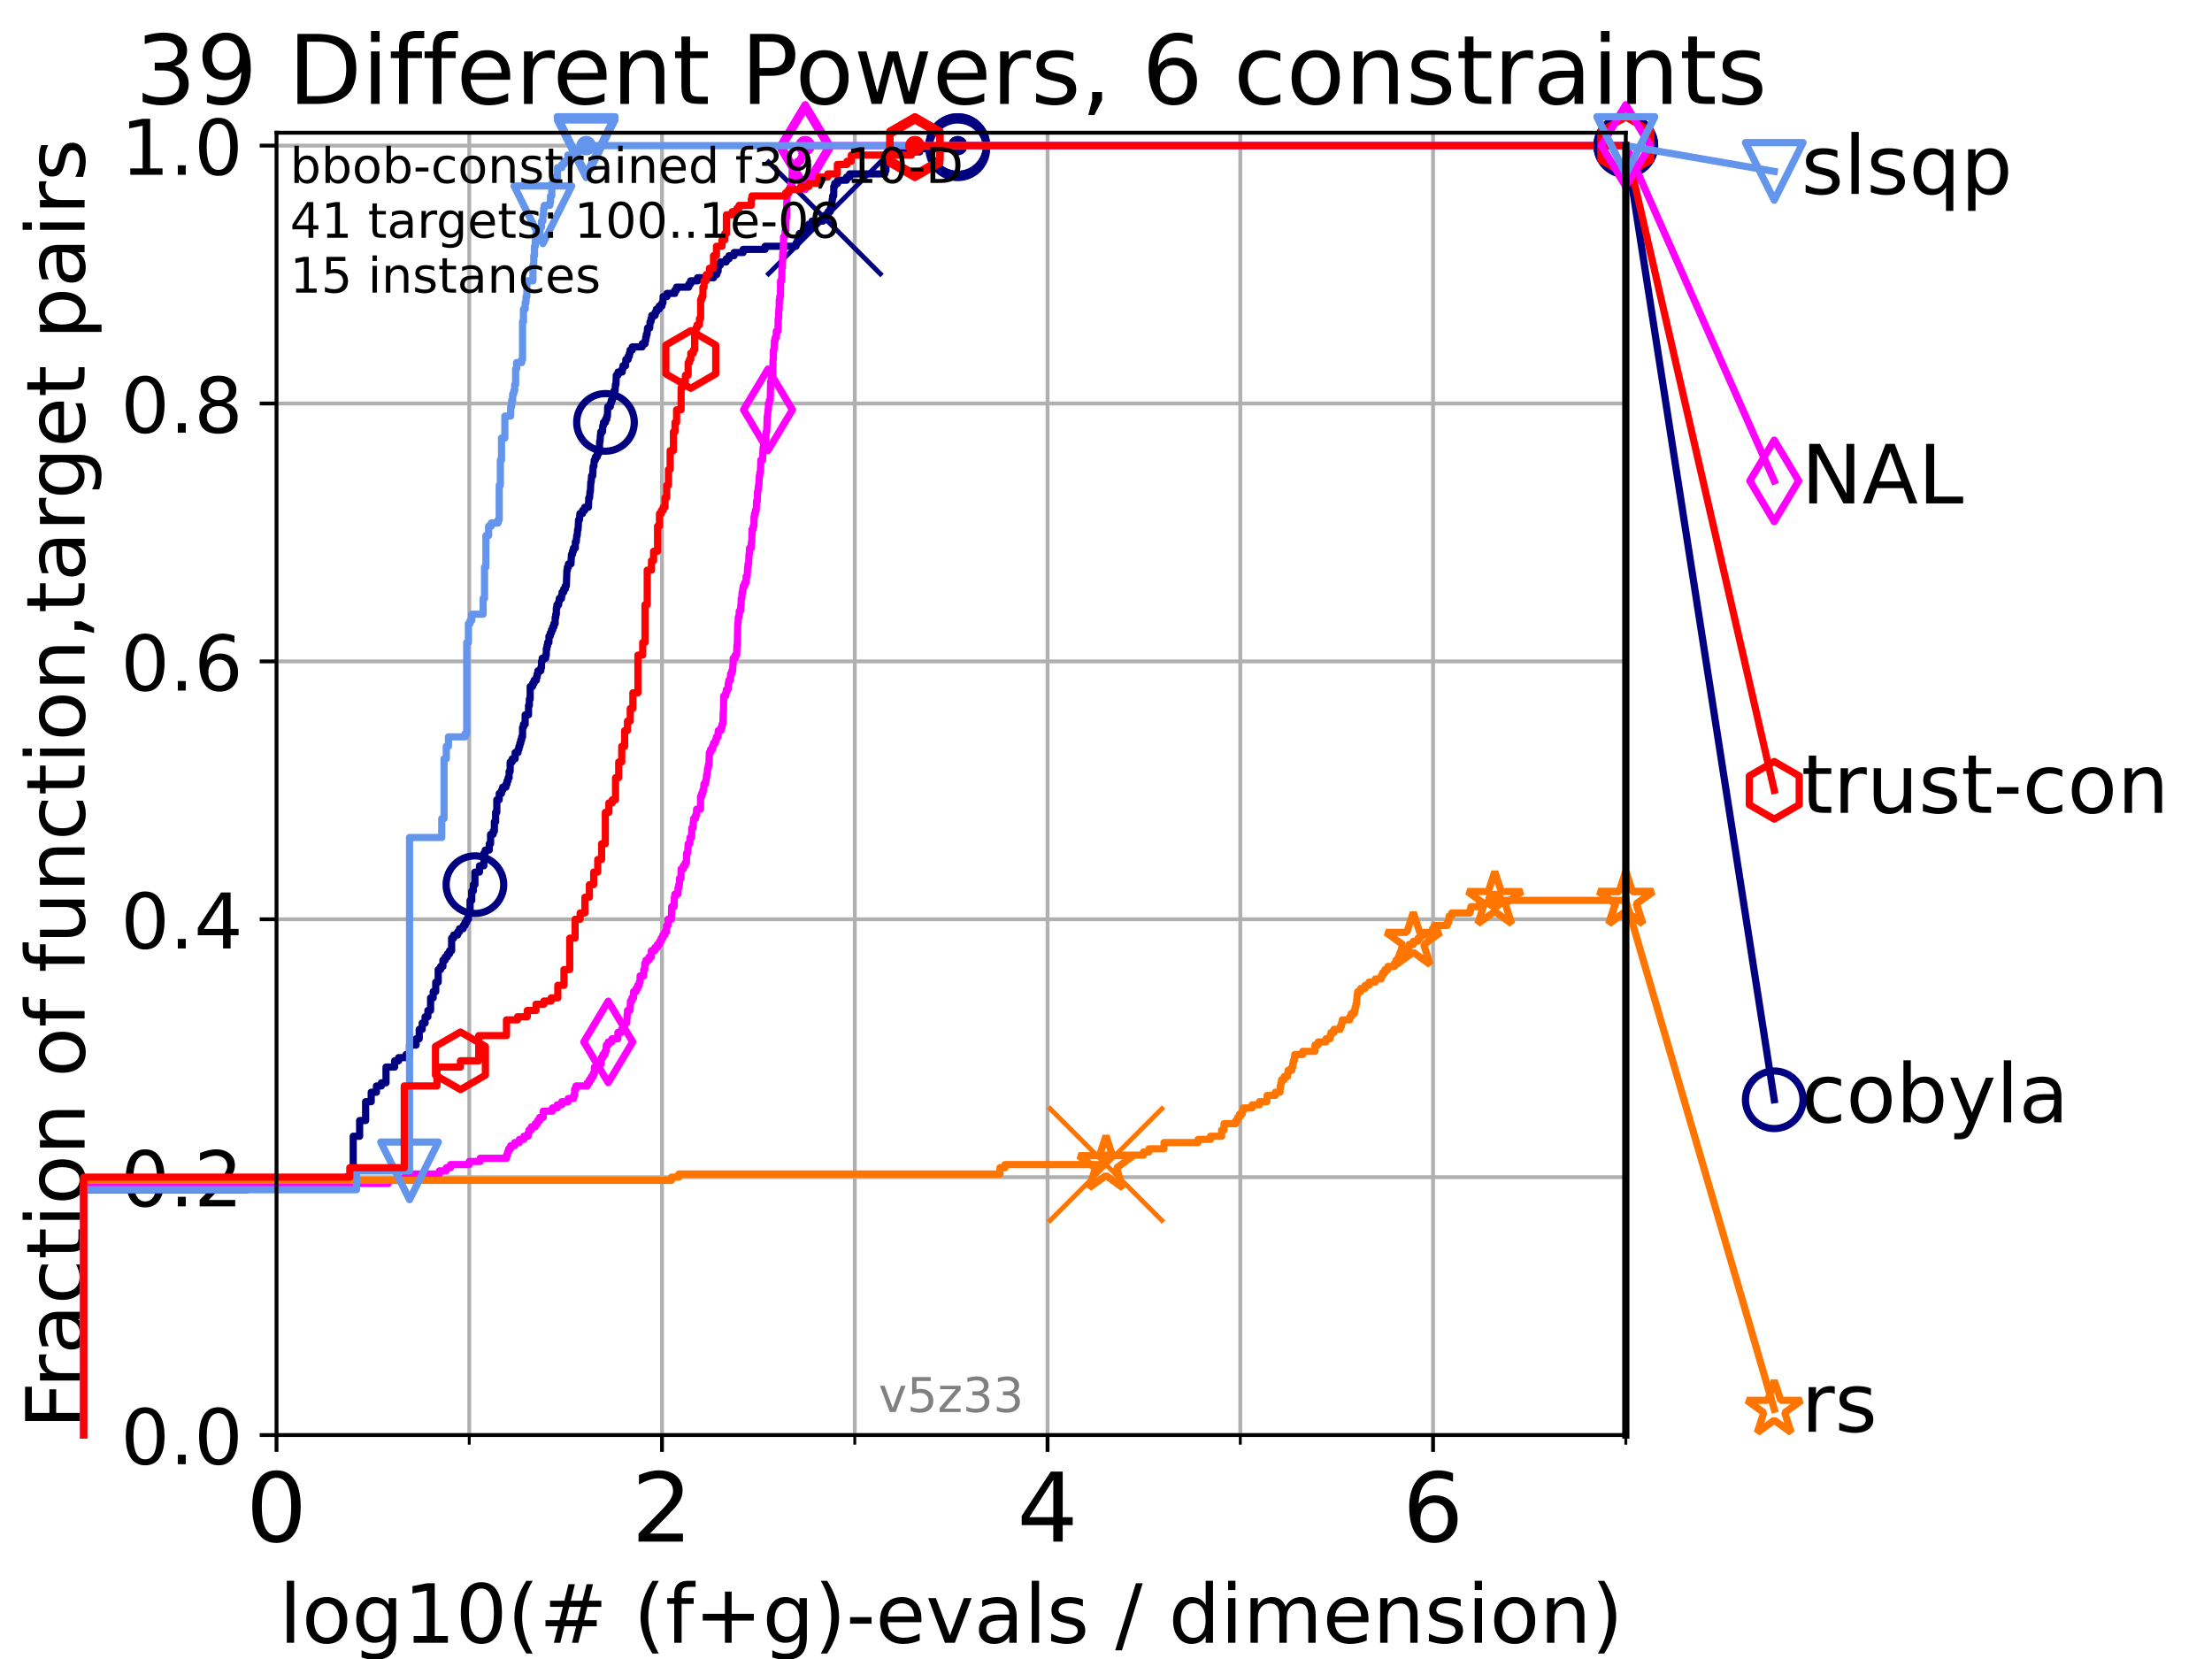 <?xml version="1.0" encoding="utf-8" standalone="no"?>
<!DOCTYPE svg PUBLIC "-//W3C//DTD SVG 1.1//EN"
  "http://www.w3.org/Graphics/SVG/1.1/DTD/svg11.dtd">
<!-- Created with matplotlib (https://matplotlib.org/) -->
<svg height="345.6pt" version="1.1" viewBox="0 0 460.8 345.6" width="460.8pt" xmlns="http://www.w3.org/2000/svg" xmlns:xlink="http://www.w3.org/1999/xlink">
 <defs>
  <style type="text/css">*{stroke-linecap:butt;stroke-linejoin:round;}</style>
 </defs>
 <g id="figure_1">
  <g id="patch_1">
   <path d="M 0 345.6 
L 460.8 345.6 
L 460.8 0 
L 0 0 
z
" style="fill:#ffffff;"/>
  </g>
  <g id="axes_1">
   <g id="patch_2">
    <path d="M 57.6 298.944 
L 338.688 298.944 
L 338.688 27.648 
L 57.6 27.648 
z
" style="fill:#ffffff;"/>
   </g>
   <g id="matplotlib.axis_1">
    <g id="xtick_1">
     <g id="line2d_1">
      <path clip-path="url(#p7a68f5e2e7)" d="M 57.6 298.944 
L 57.6 27.648 
" style="fill:none;stroke:#b0b0b0;stroke-linecap:square;stroke-width:0.8;"/>
     </g>
     <g id="line2d_2">
      <defs>
       <path d="M 0 0 
L 0 3.5 
" id="m2cd0d05992" style="stroke:#000000;stroke-width:0.8;"/>
      </defs>
      <g>
       <use style="stroke:#000000;stroke-width:0.8;" x="57.6" xlink:href="#m2cd0d05992" y="298.944"/>
      </g>
     </g>
     <g id="text_1">
      <!-- 0 -->
      <g transform="translate(51.237 321.141)scale(0.2 -0.2)">
       <defs>
        <path d="M 31.781 66.406 
Q 24.172 66.406 20.328 58.906 
Q 16.5 51.422 16.5 36.375 
Q 16.5 21.391 20.328 13.891 
Q 24.172 6.391 31.781 6.391 
Q 39.453 6.391 43.281 13.891 
Q 47.125 21.391 47.125 36.375 
Q 47.125 51.422 43.281 58.906 
Q 39.453 66.406 31.781 66.406 
z
M 31.781 74.219 
Q 44.047 74.219 50.516 64.516 
Q 56.984 54.828 56.984 36.375 
Q 56.984 17.969 50.516 8.266 
Q 44.047 -1.422 31.781 -1.422 
Q 19.531 -1.422 13.062 8.266 
Q 6.594 17.969 6.594 36.375 
Q 6.594 54.828 13.062 64.516 
Q 19.531 74.219 31.781 74.219 
z
" id="DejaVuSans-48"/>
       </defs>
       <use xlink:href="#DejaVuSans-48"/>
      </g>
     </g>
    </g>
    <g id="xtick_2">
     <g id="line2d_3">
      <path clip-path="url(#p7a68f5e2e7)" d="M 137.911 298.944 
L 137.911 27.648 
" style="fill:none;stroke:#b0b0b0;stroke-linecap:square;stroke-width:0.8;"/>
     </g>
     <g id="line2d_4">
      <g>
       <use style="stroke:#000000;stroke-width:0.8;" x="137.911" xlink:href="#m2cd0d05992" y="298.944"/>
      </g>
     </g>
     <g id="text_2">
      <!-- 2 -->
      <g transform="translate(131.548 321.141)scale(0.2 -0.2)">
       <defs>
        <path d="M 19.188 8.297 
L 53.609 8.297 
L 53.609 0 
L 7.328 0 
L 7.328 8.297 
Q 12.938 14.109 22.625 23.891 
Q 32.328 33.688 34.812 36.531 
Q 39.547 41.844 41.422 45.531 
Q 43.312 49.219 43.312 52.781 
Q 43.312 58.594 39.234 62.25 
Q 35.156 65.922 28.609 65.922 
Q 23.969 65.922 18.812 64.312 
Q 13.672 62.703 7.812 59.422 
L 7.812 69.391 
Q 13.766 71.781 18.938 73 
Q 24.125 74.219 28.422 74.219 
Q 39.75 74.219 46.484 68.547 
Q 53.219 62.891 53.219 53.422 
Q 53.219 48.922 51.531 44.891 
Q 49.859 40.875 45.406 35.406 
Q 44.188 33.984 37.641 27.219 
Q 31.109 20.453 19.188 8.297 
z
" id="DejaVuSans-50"/>
       </defs>
       <use xlink:href="#DejaVuSans-50"/>
      </g>
     </g>
    </g>
    <g id="xtick_3">
     <g id="line2d_5">
      <path clip-path="url(#p7a68f5e2e7)" d="M 218.222 298.944 
L 218.222 27.648 
" style="fill:none;stroke:#b0b0b0;stroke-linecap:square;stroke-width:0.8;"/>
     </g>
     <g id="line2d_6">
      <g>
       <use style="stroke:#000000;stroke-width:0.8;" x="218.222" xlink:href="#m2cd0d05992" y="298.944"/>
      </g>
     </g>
     <g id="text_3">
      <!-- 4 -->
      <g transform="translate(211.859 321.141)scale(0.2 -0.2)">
       <defs>
        <path d="M 37.797 64.312 
L 12.891 25.391 
L 37.797 25.391 
z
M 35.203 72.906 
L 47.609 72.906 
L 47.609 25.391 
L 58.016 25.391 
L 58.016 17.188 
L 47.609 17.188 
L 47.609 0 
L 37.797 0 
L 37.797 17.188 
L 4.891 17.188 
L 4.891 26.703 
z
" id="DejaVuSans-52"/>
       </defs>
       <use xlink:href="#DejaVuSans-52"/>
      </g>
     </g>
    </g>
    <g id="xtick_4">
     <g id="line2d_7">
      <path clip-path="url(#p7a68f5e2e7)" d="M 298.533 298.944 
L 298.533 27.648 
" style="fill:none;stroke:#b0b0b0;stroke-linecap:square;stroke-width:0.8;"/>
     </g>
     <g id="line2d_8">
      <g>
       <use style="stroke:#000000;stroke-width:0.8;" x="298.533" xlink:href="#m2cd0d05992" y="298.944"/>
      </g>
     </g>
     <g id="text_4">
      <!-- 6 -->
      <g transform="translate(292.17 321.141)scale(0.2 -0.2)">
       <defs>
        <path d="M 33.016 40.375 
Q 26.375 40.375 22.484 35.828 
Q 18.609 31.297 18.609 23.391 
Q 18.609 15.531 22.484 10.953 
Q 26.375 6.391 33.016 6.391 
Q 39.656 6.391 43.531 10.953 
Q 47.406 15.531 47.406 23.391 
Q 47.406 31.297 43.531 35.828 
Q 39.656 40.375 33.016 40.375 
z
M 52.594 71.297 
L 52.594 62.312 
Q 48.875 64.062 45.094 64.984 
Q 41.312 65.922 37.594 65.922 
Q 27.828 65.922 22.672 59.328 
Q 17.531 52.734 16.797 39.406 
Q 19.672 43.656 24.016 45.922 
Q 28.375 48.188 33.594 48.188 
Q 44.578 48.188 50.953 41.516 
Q 57.328 34.859 57.328 23.391 
Q 57.328 12.156 50.688 5.359 
Q 44.047 -1.422 33.016 -1.422 
Q 20.359 -1.422 13.672 8.266 
Q 6.984 17.969 6.984 36.375 
Q 6.984 53.656 15.188 63.938 
Q 23.391 74.219 37.203 74.219 
Q 40.922 74.219 44.703 73.484 
Q 48.484 72.75 52.594 71.297 
z
" id="DejaVuSans-54"/>
       </defs>
       <use xlink:href="#DejaVuSans-54"/>
      </g>
     </g>
    </g>
    <g id="xtick_5">
     <g id="line2d_9">
      <path clip-path="url(#p7a68f5e2e7)" d="M 97.755 298.944 
L 97.755 27.648 
" style="fill:none;stroke:#b0b0b0;stroke-linecap:square;stroke-width:0.8;"/>
     </g>
     <g id="line2d_10">
      <defs>
       <path d="M 0 0 
L 0 2 
" id="m13836dea10" style="stroke:#000000;stroke-width:0.6;"/>
      </defs>
      <g>
       <use style="stroke:#000000;stroke-width:0.6;" x="97.755" xlink:href="#m13836dea10" y="298.944"/>
      </g>
     </g>
    </g>
    <g id="xtick_6">
     <g id="line2d_11">
      <path clip-path="url(#p7a68f5e2e7)" d="M 178.066 298.944 
L 178.066 27.648 
" style="fill:none;stroke:#b0b0b0;stroke-linecap:square;stroke-width:0.8;"/>
     </g>
     <g id="line2d_12">
      <g>
       <use style="stroke:#000000;stroke-width:0.6;" x="178.066" xlink:href="#m13836dea10" y="298.944"/>
      </g>
     </g>
    </g>
    <g id="xtick_7">
     <g id="line2d_13">
      <path clip-path="url(#p7a68f5e2e7)" d="M 258.377 298.944 
L 258.377 27.648 
" style="fill:none;stroke:#b0b0b0;stroke-linecap:square;stroke-width:0.8;"/>
     </g>
     <g id="line2d_14">
      <g>
       <use style="stroke:#000000;stroke-width:0.6;" x="258.377" xlink:href="#m13836dea10" y="298.944"/>
      </g>
     </g>
    </g>
    <g id="xtick_8">
     <g id="line2d_15">
      <path clip-path="url(#p7a68f5e2e7)" d="M 338.688 298.944 
L 338.688 27.648 
" style="fill:none;stroke:#b0b0b0;stroke-linecap:square;stroke-width:0.8;"/>
     </g>
     <g id="line2d_16">
      <g>
       <use style="stroke:#000000;stroke-width:0.6;" x="338.688" xlink:href="#m13836dea10" y="298.944"/>
      </g>
     </g>
    </g>
    <g id="text_5">
     <!-- log10(# (f+g)-evals / dimension) -->
     <g transform="translate(58.145 342.218)scale(0.17 -0.17)">
      <defs>
       <path d="M 9.422 75.984 
L 18.406 75.984 
L 18.406 0 
L 9.422 0 
z
" id="DejaVuSans-108"/>
       <path d="M 30.609 48.391 
Q 23.391 48.391 19.188 42.75 
Q 14.984 37.109 14.984 27.297 
Q 14.984 17.484 19.156 11.844 
Q 23.344 6.203 30.609 6.203 
Q 37.797 6.203 41.984 11.859 
Q 46.188 17.531 46.188 27.297 
Q 46.188 37.016 41.984 42.703 
Q 37.797 48.391 30.609 48.391 
z
M 30.609 56 
Q 42.328 56 49.016 48.375 
Q 55.719 40.766 55.719 27.297 
Q 55.719 13.875 49.016 6.219 
Q 42.328 -1.422 30.609 -1.422 
Q 18.844 -1.422 12.172 6.219 
Q 5.516 13.875 5.516 27.297 
Q 5.516 40.766 12.172 48.375 
Q 18.844 56 30.609 56 
z
" id="DejaVuSans-111"/>
       <path d="M 45.406 27.984 
Q 45.406 37.75 41.375 43.109 
Q 37.359 48.484 30.078 48.484 
Q 22.859 48.484 18.828 43.109 
Q 14.797 37.75 14.797 27.984 
Q 14.797 18.266 18.828 12.891 
Q 22.859 7.516 30.078 7.516 
Q 37.359 7.516 41.375 12.891 
Q 45.406 18.266 45.406 27.984 
z
M 54.391 6.781 
Q 54.391 -7.172 48.188 -13.984 
Q 42 -20.797 29.203 -20.797 
Q 24.469 -20.797 20.266 -20.094 
Q 16.062 -19.391 12.109 -17.922 
L 12.109 -9.188 
Q 16.062 -11.328 19.922 -12.344 
Q 23.781 -13.375 27.781 -13.375 
Q 36.625 -13.375 41.016 -8.766 
Q 45.406 -4.156 45.406 5.172 
L 45.406 9.625 
Q 42.625 4.781 38.281 2.391 
Q 33.938 0 27.875 0 
Q 17.828 0 11.672 7.656 
Q 5.516 15.328 5.516 27.984 
Q 5.516 40.672 11.672 48.328 
Q 17.828 56 27.875 56 
Q 33.938 56 38.281 53.609 
Q 42.625 51.219 45.406 46.391 
L 45.406 54.688 
L 54.391 54.688 
z
" id="DejaVuSans-103"/>
       <path d="M 12.406 8.297 
L 28.516 8.297 
L 28.516 63.922 
L 10.984 60.406 
L 10.984 69.391 
L 28.422 72.906 
L 38.281 72.906 
L 38.281 8.297 
L 54.391 8.297 
L 54.391 0 
L 12.406 0 
z
" id="DejaVuSans-49"/>
       <path d="M 31 75.875 
Q 24.469 64.656 21.281 53.656 
Q 18.109 42.672 18.109 31.391 
Q 18.109 20.125 21.312 9.062 
Q 24.516 -2 31 -13.188 
L 23.188 -13.188 
Q 15.875 -1.703 12.234 9.375 
Q 8.594 20.453 8.594 31.391 
Q 8.594 42.281 12.203 53.312 
Q 15.828 64.359 23.188 75.875 
z
" id="DejaVuSans-40"/>
       <path d="M 51.125 44 
L 36.922 44 
L 32.812 27.688 
L 47.125 27.688 
z
M 43.797 71.781 
L 38.719 51.516 
L 52.984 51.516 
L 58.109 71.781 
L 65.922 71.781 
L 60.891 51.516 
L 76.125 51.516 
L 76.125 44 
L 58.984 44 
L 54.984 27.688 
L 70.516 27.688 
L 70.516 20.219 
L 53.078 20.219 
L 48 0 
L 40.188 0 
L 45.219 20.219 
L 30.906 20.219 
L 25.875 0 
L 18.016 0 
L 23.094 20.219 
L 7.719 20.219 
L 7.719 27.688 
L 24.906 27.688 
L 29 44 
L 13.281 44 
L 13.281 51.516 
L 30.906 51.516 
L 35.891 71.781 
z
" id="DejaVuSans-35"/>
       <path id="DejaVuSans-32"/>
       <path d="M 37.109 75.984 
L 37.109 68.5 
L 28.516 68.5 
Q 23.688 68.5 21.797 66.547 
Q 19.922 64.594 19.922 59.516 
L 19.922 54.688 
L 34.719 54.688 
L 34.719 47.703 
L 19.922 47.703 
L 19.922 0 
L 10.891 0 
L 10.891 47.703 
L 2.297 47.703 
L 2.297 54.688 
L 10.891 54.688 
L 10.891 58.5 
Q 10.891 67.625 15.141 71.797 
Q 19.391 75.984 28.609 75.984 
z
" id="DejaVuSans-102"/>
       <path d="M 46 62.703 
L 46 35.5 
L 73.188 35.5 
L 73.188 27.203 
L 46 27.203 
L 46 0 
L 37.797 0 
L 37.797 27.203 
L 10.594 27.203 
L 10.594 35.5 
L 37.797 35.5 
L 37.797 62.703 
z
" id="DejaVuSans-43"/>
       <path d="M 8.016 75.875 
L 15.828 75.875 
Q 23.141 64.359 26.781 53.312 
Q 30.422 42.281 30.422 31.391 
Q 30.422 20.453 26.781 9.375 
Q 23.141 -1.703 15.828 -13.188 
L 8.016 -13.188 
Q 14.5 -2 17.703 9.062 
Q 20.906 20.125 20.906 31.391 
Q 20.906 42.672 17.703 53.656 
Q 14.5 64.656 8.016 75.875 
z
" id="DejaVuSans-41"/>
       <path d="M 4.891 31.391 
L 31.203 31.391 
L 31.203 23.391 
L 4.891 23.391 
z
" id="DejaVuSans-45"/>
       <path d="M 56.203 29.594 
L 56.203 25.203 
L 14.891 25.203 
Q 15.484 15.922 20.484 11.062 
Q 25.484 6.203 34.422 6.203 
Q 39.594 6.203 44.453 7.469 
Q 49.312 8.734 54.109 11.281 
L 54.109 2.781 
Q 49.266 0.734 44.188 -0.344 
Q 39.109 -1.422 33.891 -1.422 
Q 20.797 -1.422 13.156 6.188 
Q 5.516 13.812 5.516 26.812 
Q 5.516 40.234 12.766 48.109 
Q 20.016 56 32.328 56 
Q 43.359 56 49.781 48.891 
Q 56.203 41.797 56.203 29.594 
z
M 47.219 32.234 
Q 47.125 39.594 43.094 43.984 
Q 39.062 48.391 32.422 48.391 
Q 24.906 48.391 20.391 44.141 
Q 15.875 39.891 15.188 32.172 
z
" id="DejaVuSans-101"/>
       <path d="M 2.984 54.688 
L 12.5 54.688 
L 29.594 8.797 
L 46.688 54.688 
L 56.203 54.688 
L 35.688 0 
L 23.484 0 
z
" id="DejaVuSans-118"/>
       <path d="M 34.281 27.484 
Q 23.391 27.484 19.188 25 
Q 14.984 22.516 14.984 16.5 
Q 14.984 11.719 18.141 8.906 
Q 21.297 6.109 26.703 6.109 
Q 34.188 6.109 38.703 11.406 
Q 43.219 16.703 43.219 25.484 
L 43.219 27.484 
z
M 52.203 31.203 
L 52.203 0 
L 43.219 0 
L 43.219 8.297 
Q 40.141 3.328 35.547 0.953 
Q 30.953 -1.422 24.312 -1.422 
Q 15.922 -1.422 10.953 3.297 
Q 6 8.016 6 15.922 
Q 6 25.141 12.172 29.828 
Q 18.359 34.516 30.609 34.516 
L 43.219 34.516 
L 43.219 35.406 
Q 43.219 41.609 39.141 45 
Q 35.062 48.391 27.688 48.391 
Q 23 48.391 18.547 47.266 
Q 14.109 46.141 10.016 43.891 
L 10.016 52.203 
Q 14.938 54.109 19.578 55.047 
Q 24.219 56 28.609 56 
Q 40.484 56 46.344 49.844 
Q 52.203 43.703 52.203 31.203 
z
" id="DejaVuSans-97"/>
       <path d="M 44.281 53.078 
L 44.281 44.578 
Q 40.484 46.531 36.375 47.5 
Q 32.281 48.484 27.875 48.484 
Q 21.188 48.484 17.844 46.438 
Q 14.5 44.391 14.5 40.281 
Q 14.5 37.156 16.891 35.375 
Q 19.281 33.594 26.516 31.984 
L 29.594 31.297 
Q 39.156 29.25 43.188 25.516 
Q 47.219 21.781 47.219 15.094 
Q 47.219 7.469 41.188 3.016 
Q 35.156 -1.422 24.609 -1.422 
Q 20.219 -1.422 15.453 -0.562 
Q 10.688 0.297 5.422 2 
L 5.422 11.281 
Q 10.406 8.688 15.234 7.391 
Q 20.062 6.109 24.812 6.109 
Q 31.156 6.109 34.562 8.281 
Q 37.984 10.453 37.984 14.406 
Q 37.984 18.062 35.516 20.016 
Q 33.062 21.969 24.703 23.781 
L 21.578 24.516 
Q 13.234 26.266 9.516 29.906 
Q 5.812 33.547 5.812 39.891 
Q 5.812 47.609 11.281 51.797 
Q 16.75 56 26.812 56 
Q 31.781 56 36.172 55.266 
Q 40.578 54.547 44.281 53.078 
z
" id="DejaVuSans-115"/>
       <path d="M 25.391 72.906 
L 33.688 72.906 
L 8.297 -9.281 
L 0 -9.281 
z
" id="DejaVuSans-47"/>
       <path d="M 45.406 46.391 
L 45.406 75.984 
L 54.391 75.984 
L 54.391 0 
L 45.406 0 
L 45.406 8.203 
Q 42.578 3.328 38.25 0.953 
Q 33.938 -1.422 27.875 -1.422 
Q 17.969 -1.422 11.734 6.484 
Q 5.516 14.406 5.516 27.297 
Q 5.516 40.188 11.734 48.094 
Q 17.969 56 27.875 56 
Q 33.938 56 38.25 53.625 
Q 42.578 51.266 45.406 46.391 
z
M 14.797 27.297 
Q 14.797 17.391 18.875 11.75 
Q 22.953 6.109 30.078 6.109 
Q 37.203 6.109 41.297 11.75 
Q 45.406 17.391 45.406 27.297 
Q 45.406 37.203 41.297 42.844 
Q 37.203 48.484 30.078 48.484 
Q 22.953 48.484 18.875 42.844 
Q 14.797 37.203 14.797 27.297 
z
" id="DejaVuSans-100"/>
       <path d="M 9.422 54.688 
L 18.406 54.688 
L 18.406 0 
L 9.422 0 
z
M 9.422 75.984 
L 18.406 75.984 
L 18.406 64.594 
L 9.422 64.594 
z
" id="DejaVuSans-105"/>
       <path d="M 52 44.188 
Q 55.375 50.25 60.062 53.125 
Q 64.75 56 71.094 56 
Q 79.641 56 84.281 50.016 
Q 88.922 44.047 88.922 33.016 
L 88.922 0 
L 79.891 0 
L 79.891 32.719 
Q 79.891 40.578 77.094 44.375 
Q 74.312 48.188 68.609 48.188 
Q 61.625 48.188 57.562 43.547 
Q 53.516 38.922 53.516 30.906 
L 53.516 0 
L 44.484 0 
L 44.484 32.719 
Q 44.484 40.625 41.703 44.406 
Q 38.922 48.188 33.109 48.188 
Q 26.219 48.188 22.156 43.531 
Q 18.109 38.875 18.109 30.906 
L 18.109 0 
L 9.078 0 
L 9.078 54.688 
L 18.109 54.688 
L 18.109 46.188 
Q 21.188 51.219 25.484 53.609 
Q 29.781 56 35.688 56 
Q 41.656 56 45.828 52.969 
Q 50 49.953 52 44.188 
z
" id="DejaVuSans-109"/>
       <path d="M 54.891 33.016 
L 54.891 0 
L 45.906 0 
L 45.906 32.719 
Q 45.906 40.484 42.875 44.328 
Q 39.844 48.188 33.797 48.188 
Q 26.516 48.188 22.312 43.547 
Q 18.109 38.922 18.109 30.906 
L 18.109 0 
L 9.078 0 
L 9.078 54.688 
L 18.109 54.688 
L 18.109 46.188 
Q 21.344 51.125 25.703 53.562 
Q 30.078 56 35.797 56 
Q 45.219 56 50.047 50.172 
Q 54.891 44.344 54.891 33.016 
z
" id="DejaVuSans-110"/>
      </defs>
      <use xlink:href="#DejaVuSans-108"/>
      <use x="27.783" xlink:href="#DejaVuSans-111"/>
      <use x="88.965" xlink:href="#DejaVuSans-103"/>
      <use x="152.441" xlink:href="#DejaVuSans-49"/>
      <use x="216.064" xlink:href="#DejaVuSans-48"/>
      <use x="279.688" xlink:href="#DejaVuSans-40"/>
      <use x="318.701" xlink:href="#DejaVuSans-35"/>
      <use x="402.49" xlink:href="#DejaVuSans-32"/>
      <use x="434.277" xlink:href="#DejaVuSans-40"/>
      <use x="473.291" xlink:href="#DejaVuSans-102"/>
      <use x="508.496" xlink:href="#DejaVuSans-43"/>
      <use x="592.285" xlink:href="#DejaVuSans-103"/>
      <use x="655.762" xlink:href="#DejaVuSans-41"/>
      <use x="694.775" xlink:href="#DejaVuSans-45"/>
      <use x="730.859" xlink:href="#DejaVuSans-101"/>
      <use x="792.383" xlink:href="#DejaVuSans-118"/>
      <use x="851.562" xlink:href="#DejaVuSans-97"/>
      <use x="912.842" xlink:href="#DejaVuSans-108"/>
      <use x="940.625" xlink:href="#DejaVuSans-115"/>
      <use x="992.725" xlink:href="#DejaVuSans-32"/>
      <use x="1024.512" xlink:href="#DejaVuSans-47"/>
      <use x="1058.203" xlink:href="#DejaVuSans-32"/>
      <use x="1089.99" xlink:href="#DejaVuSans-100"/>
      <use x="1153.467" xlink:href="#DejaVuSans-105"/>
      <use x="1181.25" xlink:href="#DejaVuSans-109"/>
      <use x="1278.662" xlink:href="#DejaVuSans-101"/>
      <use x="1340.186" xlink:href="#DejaVuSans-110"/>
      <use x="1403.564" xlink:href="#DejaVuSans-115"/>
      <use x="1455.664" xlink:href="#DejaVuSans-105"/>
      <use x="1483.447" xlink:href="#DejaVuSans-111"/>
      <use x="1544.629" xlink:href="#DejaVuSans-110"/>
      <use x="1608.008" xlink:href="#DejaVuSans-41"/>
     </g>
    </g>
   </g>
   <g id="matplotlib.axis_2">
    <g id="ytick_1">
     <g id="line2d_17">
      <path clip-path="url(#p7a68f5e2e7)" d="M 57.6 298.944 
L 338.688 298.944 
" style="fill:none;stroke:#b0b0b0;stroke-linecap:square;stroke-width:0.8;"/>
     </g>
     <g id="line2d_18">
      <defs>
       <path d="M 0 0 
L -3.5 0 
" id="m8b9d620b51" style="stroke:#000000;stroke-width:0.8;"/>
      </defs>
      <g>
       <use style="stroke:#000000;stroke-width:0.8;" x="57.6" xlink:href="#m8b9d620b51" y="298.944"/>
      </g>
     </g>
     <g id="text_6">
      <!-- 0.0 -->
      <g transform="translate(25.155 305.023)scale(0.16 -0.16)">
       <defs>
        <path d="M 10.688 12.406 
L 21 12.406 
L 21 0 
L 10.688 0 
z
" id="DejaVuSans-46"/>
       </defs>
       <use xlink:href="#DejaVuSans-48"/>
       <use x="63.623" xlink:href="#DejaVuSans-46"/>
       <use x="95.41" xlink:href="#DejaVuSans-48"/>
      </g>
     </g>
    </g>
    <g id="ytick_2">
     <g id="line2d_19">
      <path clip-path="url(#p7a68f5e2e7)" d="M 57.6 245.222 
L 338.688 245.222 
" style="fill:none;stroke:#b0b0b0;stroke-linecap:square;stroke-width:0.8;"/>
     </g>
     <g id="line2d_20">
      <g>
       <use style="stroke:#000000;stroke-width:0.8;" x="57.6" xlink:href="#m8b9d620b51" y="245.222"/>
      </g>
     </g>
     <g id="text_7">
      <!-- 0.2 -->
      <g transform="translate(25.155 251.301)scale(0.16 -0.16)">
       <use xlink:href="#DejaVuSans-48"/>
       <use x="63.623" xlink:href="#DejaVuSans-46"/>
       <use x="95.41" xlink:href="#DejaVuSans-50"/>
      </g>
     </g>
    </g>
    <g id="ytick_3">
     <g id="line2d_21">
      <path clip-path="url(#p7a68f5e2e7)" d="M 57.6 191.5 
L 338.688 191.5 
" style="fill:none;stroke:#b0b0b0;stroke-linecap:square;stroke-width:0.8;"/>
     </g>
     <g id="line2d_22">
      <g>
       <use style="stroke:#000000;stroke-width:0.8;" x="57.6" xlink:href="#m8b9d620b51" y="191.5"/>
      </g>
     </g>
     <g id="text_8">
      <!-- 0.4 -->
      <g transform="translate(25.155 197.579)scale(0.16 -0.16)">
       <use xlink:href="#DejaVuSans-48"/>
       <use x="63.623" xlink:href="#DejaVuSans-46"/>
       <use x="95.41" xlink:href="#DejaVuSans-52"/>
      </g>
     </g>
    </g>
    <g id="ytick_4">
     <g id="line2d_23">
      <path clip-path="url(#p7a68f5e2e7)" d="M 57.6 137.778 
L 338.688 137.778 
" style="fill:none;stroke:#b0b0b0;stroke-linecap:square;stroke-width:0.8;"/>
     </g>
     <g id="line2d_24">
      <g>
       <use style="stroke:#000000;stroke-width:0.8;" x="57.6" xlink:href="#m8b9d620b51" y="137.778"/>
      </g>
     </g>
     <g id="text_9">
      <!-- 0.6 -->
      <g transform="translate(25.155 143.857)scale(0.16 -0.16)">
       <use xlink:href="#DejaVuSans-48"/>
       <use x="63.623" xlink:href="#DejaVuSans-46"/>
       <use x="95.41" xlink:href="#DejaVuSans-54"/>
      </g>
     </g>
    </g>
    <g id="ytick_5">
     <g id="line2d_25">
      <path clip-path="url(#p7a68f5e2e7)" d="M 57.6 84.056 
L 338.688 84.056 
" style="fill:none;stroke:#b0b0b0;stroke-linecap:square;stroke-width:0.8;"/>
     </g>
     <g id="line2d_26">
      <g>
       <use style="stroke:#000000;stroke-width:0.8;" x="57.6" xlink:href="#m8b9d620b51" y="84.056"/>
      </g>
     </g>
     <g id="text_10">
      <!-- 0.8 -->
      <g transform="translate(25.155 90.135)scale(0.16 -0.16)">
       <defs>
        <path d="M 31.781 34.625 
Q 24.75 34.625 20.719 30.859 
Q 16.703 27.094 16.703 20.516 
Q 16.703 13.922 20.719 10.156 
Q 24.75 6.391 31.781 6.391 
Q 38.812 6.391 42.859 10.172 
Q 46.922 13.969 46.922 20.516 
Q 46.922 27.094 42.891 30.859 
Q 38.875 34.625 31.781 34.625 
z
M 21.922 38.812 
Q 15.578 40.375 12.031 44.719 
Q 8.5 49.078 8.5 55.328 
Q 8.5 64.062 14.719 69.141 
Q 20.953 74.219 31.781 74.219 
Q 42.672 74.219 48.875 69.141 
Q 55.078 64.062 55.078 55.328 
Q 55.078 49.078 51.531 44.719 
Q 48 40.375 41.703 38.812 
Q 48.828 37.156 52.797 32.312 
Q 56.781 27.484 56.781 20.516 
Q 56.781 9.906 50.312 4.234 
Q 43.844 -1.422 31.781 -1.422 
Q 19.734 -1.422 13.25 4.234 
Q 6.781 9.906 6.781 20.516 
Q 6.781 27.484 10.781 32.312 
Q 14.797 37.156 21.922 38.812 
z
M 18.312 54.391 
Q 18.312 48.734 21.844 45.562 
Q 25.391 42.391 31.781 42.391 
Q 38.141 42.391 41.719 45.562 
Q 45.312 48.734 45.312 54.391 
Q 45.312 60.062 41.719 63.234 
Q 38.141 66.406 31.781 66.406 
Q 25.391 66.406 21.844 63.234 
Q 18.312 60.062 18.312 54.391 
z
" id="DejaVuSans-56"/>
       </defs>
       <use xlink:href="#DejaVuSans-48"/>
       <use x="63.623" xlink:href="#DejaVuSans-46"/>
       <use x="95.41" xlink:href="#DejaVuSans-56"/>
      </g>
     </g>
    </g>
    <g id="ytick_6">
     <g id="line2d_27">
      <path clip-path="url(#p7a68f5e2e7)" d="M 57.6 30.334 
L 338.688 30.334 
" style="fill:none;stroke:#b0b0b0;stroke-linecap:square;stroke-width:0.8;"/>
     </g>
     <g id="line2d_28">
      <g>
       <use style="stroke:#000000;stroke-width:0.8;" x="57.6" xlink:href="#m8b9d620b51" y="30.334"/>
      </g>
     </g>
     <g id="text_11">
      <!-- 1.0 -->
      <g transform="translate(25.155 36.413)scale(0.16 -0.16)">
       <use xlink:href="#DejaVuSans-49"/>
       <use x="63.623" xlink:href="#DejaVuSans-46"/>
       <use x="95.41" xlink:href="#DejaVuSans-48"/>
      </g>
     </g>
    </g>
    <g id="text_12">
     <!-- Fraction of function,target pairs -->
     <g transform="translate(17.62 297.681)rotate(-90)scale(0.17 -0.17)">
      <defs>
       <path d="M 9.812 72.906 
L 51.703 72.906 
L 51.703 64.594 
L 19.672 64.594 
L 19.672 43.109 
L 48.578 43.109 
L 48.578 34.812 
L 19.672 34.812 
L 19.672 0 
L 9.812 0 
z
" id="DejaVuSans-70"/>
       <path d="M 41.109 46.297 
Q 39.594 47.172 37.812 47.578 
Q 36.031 48 33.891 48 
Q 26.266 48 22.188 43.047 
Q 18.109 38.094 18.109 28.812 
L 18.109 0 
L 9.078 0 
L 9.078 54.688 
L 18.109 54.688 
L 18.109 46.188 
Q 20.953 51.172 25.484 53.578 
Q 30.031 56 36.531 56 
Q 37.453 56 38.578 55.875 
Q 39.703 55.766 41.062 55.516 
z
" id="DejaVuSans-114"/>
       <path d="M 48.781 52.594 
L 48.781 44.188 
Q 44.969 46.297 41.141 47.344 
Q 37.312 48.391 33.406 48.391 
Q 24.656 48.391 19.812 42.844 
Q 14.984 37.312 14.984 27.297 
Q 14.984 17.281 19.812 11.734 
Q 24.656 6.203 33.406 6.203 
Q 37.312 6.203 41.141 7.25 
Q 44.969 8.297 48.781 10.406 
L 48.781 2.094 
Q 45.016 0.344 40.984 -0.531 
Q 36.969 -1.422 32.422 -1.422 
Q 20.062 -1.422 12.781 6.344 
Q 5.516 14.109 5.516 27.297 
Q 5.516 40.672 12.859 48.328 
Q 20.219 56 33.016 56 
Q 37.156 56 41.109 55.141 
Q 45.062 54.297 48.781 52.594 
z
" id="DejaVuSans-99"/>
       <path d="M 18.312 70.219 
L 18.312 54.688 
L 36.812 54.688 
L 36.812 47.703 
L 18.312 47.703 
L 18.312 18.016 
Q 18.312 11.328 20.141 9.422 
Q 21.969 7.516 27.594 7.516 
L 36.812 7.516 
L 36.812 0 
L 27.594 0 
Q 17.188 0 13.234 3.875 
Q 9.281 7.766 9.281 18.016 
L 9.281 47.703 
L 2.688 47.703 
L 2.688 54.688 
L 9.281 54.688 
L 9.281 70.219 
z
" id="DejaVuSans-116"/>
       <path d="M 8.5 21.578 
L 8.5 54.688 
L 17.484 54.688 
L 17.484 21.922 
Q 17.484 14.156 20.5 10.266 
Q 23.531 6.391 29.594 6.391 
Q 36.859 6.391 41.078 11.031 
Q 45.312 15.672 45.312 23.688 
L 45.312 54.688 
L 54.297 54.688 
L 54.297 0 
L 45.312 0 
L 45.312 8.406 
Q 42.047 3.422 37.719 1 
Q 33.406 -1.422 27.688 -1.422 
Q 18.266 -1.422 13.375 4.438 
Q 8.5 10.297 8.5 21.578 
z
M 31.109 56 
z
" id="DejaVuSans-117"/>
       <path d="M 11.719 12.406 
L 22.016 12.406 
L 22.016 4 
L 14.016 -11.625 
L 7.719 -11.625 
L 11.719 4 
z
" id="DejaVuSans-44"/>
       <path d="M 18.109 8.203 
L 18.109 -20.797 
L 9.078 -20.797 
L 9.078 54.688 
L 18.109 54.688 
L 18.109 46.391 
Q 20.953 51.266 25.266 53.625 
Q 29.594 56 35.594 56 
Q 45.562 56 51.781 48.094 
Q 58.016 40.188 58.016 27.297 
Q 58.016 14.406 51.781 6.484 
Q 45.562 -1.422 35.594 -1.422 
Q 29.594 -1.422 25.266 0.953 
Q 20.953 3.328 18.109 8.203 
z
M 48.688 27.297 
Q 48.688 37.203 44.609 42.844 
Q 40.531 48.484 33.406 48.484 
Q 26.266 48.484 22.188 42.844 
Q 18.109 37.203 18.109 27.297 
Q 18.109 17.391 22.188 11.75 
Q 26.266 6.109 33.406 6.109 
Q 40.531 6.109 44.609 11.75 
Q 48.688 17.391 48.688 27.297 
z
" id="DejaVuSans-112"/>
      </defs>
      <use xlink:href="#DejaVuSans-70"/>
      <use x="50.27" xlink:href="#DejaVuSans-114"/>
      <use x="91.383" xlink:href="#DejaVuSans-97"/>
      <use x="152.662" xlink:href="#DejaVuSans-99"/>
      <use x="207.643" xlink:href="#DejaVuSans-116"/>
      <use x="246.852" xlink:href="#DejaVuSans-105"/>
      <use x="274.635" xlink:href="#DejaVuSans-111"/>
      <use x="335.816" xlink:href="#DejaVuSans-110"/>
      <use x="399.195" xlink:href="#DejaVuSans-32"/>
      <use x="430.982" xlink:href="#DejaVuSans-111"/>
      <use x="492.164" xlink:href="#DejaVuSans-102"/>
      <use x="527.369" xlink:href="#DejaVuSans-32"/>
      <use x="559.156" xlink:href="#DejaVuSans-102"/>
      <use x="594.361" xlink:href="#DejaVuSans-117"/>
      <use x="657.74" xlink:href="#DejaVuSans-110"/>
      <use x="721.119" xlink:href="#DejaVuSans-99"/>
      <use x="776.1" xlink:href="#DejaVuSans-116"/>
      <use x="815.309" xlink:href="#DejaVuSans-105"/>
      <use x="843.092" xlink:href="#DejaVuSans-111"/>
      <use x="904.273" xlink:href="#DejaVuSans-110"/>
      <use x="967.652" xlink:href="#DejaVuSans-44"/>
      <use x="999.439" xlink:href="#DejaVuSans-116"/>
      <use x="1038.648" xlink:href="#DejaVuSans-97"/>
      <use x="1099.928" xlink:href="#DejaVuSans-114"/>
      <use x="1139.291" xlink:href="#DejaVuSans-103"/>
      <use x="1202.768" xlink:href="#DejaVuSans-101"/>
      <use x="1264.291" xlink:href="#DejaVuSans-116"/>
      <use x="1303.5" xlink:href="#DejaVuSans-32"/>
      <use x="1335.287" xlink:href="#DejaVuSans-112"/>
      <use x="1398.764" xlink:href="#DejaVuSans-97"/>
      <use x="1460.043" xlink:href="#DejaVuSans-105"/>
      <use x="1487.826" xlink:href="#DejaVuSans-114"/>
      <use x="1528.939" xlink:href="#DejaVuSans-115"/>
     </g>
    </g>
   </g>
   <g id="line2d_29">
    <defs>
     <path d="M 0 1.5 
C 0.398 1.5 0.779 1.342 1.061 1.061 
C 1.342 0.779 1.5 0.398 1.5 0 
C 1.5 -0.398 1.342 -0.779 1.061 -1.061 
C 0.779 -1.342 0.398 -1.5 0 -1.5 
C -0.398 -1.5 -0.779 -1.342 -1.061 -1.061 
C -1.342 -0.779 -1.5 -0.398 -1.5 0 
C -1.5 0.398 -1.342 0.779 -1.061 1.061 
C -0.779 1.342 -0.398 1.5 0 1.5 
z
" id="mf79e020a17" style="stroke:#000080;"/>
    </defs>
    <g>
     <use style="fill:#000080;stroke:#000080;" x="199.519" xlink:href="#mf79e020a17" y="30.334"/>
     <use style="fill:#000080;stroke:#000080;" x="199.519" xlink:href="#mf79e020a17" y="30.334"/>
    </g>
   </g>
   <g id="line2d_30">
    <path d="M 17.445 298.944 
L 17.445 247.843 
L 51.38 247.843 
L 51.38 246.532 
L 62.175 246.532 
L 62.175 245.877 
L 72.125 245.877 
L 72.125 245.222 
L 73.579 245.222 
L 73.579 236.705 
L 74.922 236.705 
L 74.922 233.429 
L 76.168 233.429 
L 76.168 229.499 
L 77.331 229.499 
L 77.331 227.533 
L 78.421 227.533 
L 78.421 226.223 
L 79.447 226.223 
L 79.447 225.568 
L 80.416 225.568 
L 80.416 222.292 
L 82.207 222.292 
L 82.207 220.982 
L 83.037 220.982 
L 83.037 220.326 
L 84.588 220.326 
L 84.588 219.671 
L 85.315 219.671 
L 85.315 217.706 
L 86.684 217.706 
L 86.684 216.396 
L 87.33 216.396 
L 87.33 214.43 
L 87.952 214.43 
L 87.952 213.12 
L 88.554 213.12 
L 88.554 211.81 
L 89.135 211.81 
L 89.135 210.499 
L 89.698 210.499 
L 89.698 207.879 
L 90.243 207.879 
L 90.243 206.568 
L 90.771 206.568 
L 90.771 204.603 
L 91.284 204.603 
L 91.284 201.982 
L 91.783 201.982 
L 91.783 201.327 
L 92.267 201.327 
L 92.267 200.017 
L 92.738 200.017 
L 92.738 199.362 
L 93.197 199.362 
L 93.197 198.707 
L 93.645 198.707 
L 93.645 198.052 
L 94.081 198.052 
L 94.081 195.431 
L 94.506 195.431 
L 94.506 194.776 
L 95.327 194.776 
L 95.327 194.121 
L 95.723 194.121 
L 95.723 193.465 
L 96.49 193.465 
L 96.49 192.81 
L 96.861 192.81 
L 96.861 192.155 
L 97.224 192.155 
L 97.224 191.5 
L 97.58 191.5 
L 97.58 190.19 
L 97.929 190.19 
L 97.929 187.569 
L 98.271 187.569 
L 98.271 185.604 
L 98.606 185.604 
L 98.606 184.293 
L 98.935 184.293 
L 98.935 181.673 
L 99.887 181.673 
L 99.887 180.363 
L 100.789 180.363 
L 100.789 177.742 
L 101.08 177.742 
L 101.08 177.087 
L 101.924 177.087 
L 101.924 175.777 
L 102.196 175.777 
L 102.196 173.811 
L 102.729 173.811 
L 102.729 173.156 
L 102.989 173.156 
L 102.989 171.191 
L 103.246 171.191 
L 103.246 169.225 
L 103.498 169.225 
L 103.498 166.604 
L 103.993 166.604 
L 103.993 165.294 
L 104.474 165.294 
L 104.474 164.639 
L 104.71 164.639 
L 104.71 163.984 
L 105.398 163.984 
L 105.398 163.329 
L 105.622 163.329 
L 105.622 162.674 
L 105.843 162.674 
L 105.843 162.018 
L 106.061 162.018 
L 106.061 160.708 
L 106.276 160.708 
L 106.276 158.743 
L 106.699 158.743 
L 106.699 158.088 
L 107.314 158.088 
L 107.314 156.777 
L 107.909 156.777 
L 107.909 156.122 
L 108.103 156.122 
L 108.103 155.467 
L 108.294 155.467 
L 108.294 154.812 
L 108.484 154.812 
L 108.484 154.157 
L 108.671 154.157 
L 108.671 153.502 
L 108.857 153.502 
L 108.857 151.536 
L 109.04 151.536 
L 109.04 150.881 
L 109.402 150.881 
L 109.402 148.916 
L 110.103 148.916 
L 110.103 146.95 
L 110.274 146.95 
L 110.274 145.64 
L 110.443 145.64 
L 110.443 143.019 
L 110.942 143.019 
L 110.942 142.364 
L 111.266 142.364 
L 111.266 141.709 
L 111.742 141.709 
L 111.742 141.054 
L 111.897 141.054 
L 111.897 140.399 
L 112.052 140.399 
L 112.052 139.743 
L 112.656 139.743 
L 112.656 139.088 
L 112.804 139.088 
L 112.804 137.778 
L 112.95 137.778 
L 112.95 137.123 
L 113.665 137.123 
L 113.665 136.468 
L 113.804 136.468 
L 113.804 135.157 
L 113.943 135.157 
L 113.943 134.502 
L 114.08 134.502 
L 114.08 133.847 
L 114.352 133.847 
L 114.352 132.537 
L 114.619 132.537 
L 114.619 131.882 
L 114.882 131.882 
L 114.882 131.227 
L 115.141 131.227 
L 115.141 130.571 
L 115.397 130.571 
L 115.397 129.916 
L 115.649 129.916 
L 115.649 128.606 
L 115.773 128.606 
L 115.773 127.951 
L 115.897 127.951 
L 115.897 126.641 
L 116.02 126.641 
L 116.02 125.985 
L 116.383 125.985 
L 116.383 125.33 
L 116.503 125.33 
L 116.503 124.675 
L 116.972 124.675 
L 116.972 124.02 
L 117.088 124.02 
L 117.088 123.365 
L 117.43 123.365 
L 117.43 122.71 
L 117.765 122.71 
L 117.765 122.055 
L 117.985 122.055 
L 118.094 118.779 
L 118.203 118.779 
L 118.203 118.124 
L 118.417 118.124 
L 118.417 117.469 
L 118.943 117.469 
L 119.046 115.503 
L 119.25 115.503 
L 119.25 114.848 
L 119.453 114.848 
L 119.453 114.193 
L 119.85 114.193 
L 119.85 112.883 
L 120.045 112.883 
L 120.142 111.572 
L 120.239 111.572 
L 120.335 110.262 
L 120.43 110.262 
L 120.525 108.296 
L 120.713 108.296 
L 120.806 106.986 
L 121.355 106.986 
L 121.355 106.331 
L 121.8 106.331 
L 121.8 105.676 
L 122.573 105.676 
L 122.657 103.71 
L 122.824 103.71 
L 122.906 102.4 
L 122.989 102.4 
L 123.071 100.435 
L 123.152 100.435 
L 123.233 99.124 
L 123.474 99.124 
L 123.554 97.159 
L 123.712 97.159 
L 123.791 95.849 
L 124.024 95.849 
L 124.024 95.194 
L 124.407 95.194 
L 124.407 94.538 
L 124.707 94.538 
L 124.707 93.883 
L 124.855 93.883 
L 124.928 91.918 
L 125.002 91.918 
L 125.075 90.608 
L 125.147 90.608 
L 125.147 89.952 
L 125.506 89.952 
L 125.577 88.642 
L 125.718 88.642 
L 125.718 87.987 
L 126.134 87.987 
L 126.134 87.332 
L 126.406 87.332 
L 126.406 86.677 
L 126.54 86.677 
L 126.607 84.711 
L 127.133 84.711 
L 127.133 84.056 
L 127.326 84.056 
L 127.326 83.401 
L 127.58 83.401 
L 127.58 82.746 
L 127.83 82.746 
L 127.892 81.435 
L 128.138 81.435 
L 128.199 80.125 
L 128.321 80.125 
L 128.381 78.16 
L 128.739 78.16 
L 128.739 77.505 
L 129.602 77.505 
L 129.602 76.849 
L 129.77 76.849 
L 129.77 76.194 
L 130.318 76.194 
L 130.371 74.884 
L 130.849 74.884 
L 130.849 74.229 
L 131.108 74.229 
L 131.108 73.574 
L 131.262 73.574 
L 131.262 72.919 
L 131.716 72.919 
L 131.716 72.263 
L 133.778 72.263 
L 133.778 71.608 
L 134.386 71.608 
L 134.386 70.953 
L 134.514 70.953 
L 134.514 70.298 
L 134.64 70.298 
L 134.64 69.643 
L 134.808 69.643 
L 134.891 68.333 
L 135.341 68.333 
L 135.422 67.022 
L 135.622 67.022 
L 135.622 66.367 
L 135.78 66.367 
L 135.78 65.712 
L 136.476 65.712 
L 136.476 65.057 
L 136.739 65.057 
L 136.739 64.402 
L 137.326 64.402 
L 137.326 63.747 
L 137.893 63.747 
L 137.893 63.091 
L 138.102 63.091 
L 138.136 61.781 
L 138.943 61.781 
L 138.943 61.126 
L 140.574 61.126 
L 140.574 60.471 
L 140.93 60.471 
L 140.93 59.816 
L 143.49 59.816 
L 143.49 59.161 
L 143.866 59.161 
L 143.866 58.505 
L 145.316 58.505 
L 145.316 57.85 
L 148.668 57.85 
L 148.668 57.195 
L 149.314 57.195 
L 149.314 56.54 
L 149.584 56.54 
L 149.655 55.23 
L 150.06 55.23 
L 150.06 54.575 
L 151.268 54.575 
L 151.268 53.919 
L 151.874 53.919 
L 151.874 53.264 
L 152.922 53.264 
L 152.922 52.609 
L 154.807 52.609 
L 154.807 51.954 
L 159.391 51.954 
L 159.391 51.299 
L 165.828 51.299 
L 165.828 50.644 
L 166.135 50.644 
L 166.135 49.988 
L 166.375 49.988 
L 166.375 49.333 
L 166.504 49.333 
L 166.504 48.678 
L 167.385 48.678 
L 167.385 48.023 
L 168.248 48.023 
L 168.248 47.368 
L 168.476 47.368 
L 168.476 46.713 
L 169.161 46.713 
L 169.161 46.058 
L 171.473 46.058 
L 171.473 45.402 
L 171.978 45.402 
L 171.978 44.747 
L 172.497 44.747 
L 172.497 44.092 
L 172.942 44.092 
L 172.942 43.437 
L 173.059 43.437 
L 173.059 42.782 
L 173.294 42.782 
L 173.376 41.472 
L 173.458 41.472 
L 173.458 40.816 
L 173.675 40.816 
L 173.689 38.851 
L 173.885 38.851 
L 173.885 38.196 
L 174.49 38.196 
L 174.49 37.541 
L 176.352 37.541 
L 176.352 36.886 
L 176.98 36.886 
L 176.98 36.23 
L 184.342 36.23 
L 184.342 35.575 
L 184.555 35.575 
L 184.595 34.265 
L 184.672 34.265 
L 184.753 32.3 
L 185.738 32.3 
L 185.738 31.644 
L 191.58 31.644 
L 191.58 30.989 
L 199.519 30.989 
L 199.519 30.334 
L 338.688 30.334 
L 338.688 30.334 
" style="fill:none;stroke:#000080;stroke-linecap:square;stroke-width:1.5;"/>
   </g>
   <g id="line2d_31">
    <defs>
     <path d="M 0 6 
C 1.591 6 3.117 5.368 4.243 4.243 
C 5.368 3.117 6 1.591 6 0 
C 6 -1.591 5.368 -3.117 4.243 -4.243 
C 3.117 -5.368 1.591 -6 0 -6 
C -1.591 -6 -3.117 -5.368 -4.243 -4.243 
C -5.368 -3.117 -6 -1.591 -6 0 
C -6 1.591 -5.368 3.117 -4.243 4.243 
C -3.117 5.368 -1.591 6 0 6 
z
" id="m646f51c90f" style="stroke:#000080;stroke-width:1.5;"/>
    </defs>
    <g>
     <use style="fill-opacity:0;stroke:#000080;stroke-width:1.5;" x="98.935" xlink:href="#m646f51c90f" y="184.293"/>
     <use style="fill-opacity:0;stroke:#000080;stroke-width:1.5;" x="126.134" xlink:href="#m646f51c90f" y="87.987"/>
     <use style="fill-opacity:0;stroke:#000080;stroke-width:1.5;" x="199.519" xlink:href="#m646f51c90f" y="30.989"/>
     <use style="fill-opacity:0;stroke:#000080;stroke-width:1.5;" x="199.519" xlink:href="#m646f51c90f" y="30.334"/>
     <use style="fill-opacity:0;stroke:#000080;stroke-width:1.5;" x="199.519" xlink:href="#m646f51c90f" y="30.334"/>
     <use style="fill-opacity:0;stroke:#000080;stroke-width:1.5;" x="338.688" xlink:href="#m646f51c90f" y="30.334"/>
    </g>
   </g>
   <g id="line2d_32">
    <path style="fill:none;stroke:#000080;stroke-linecap:square;stroke-width:1.5;"/>
    <g/>
   </g>
   <g id="line2d_33">
    <path clip-path="url(#p7a68f5e2e7)" d="M 171.739 45.402 
" style="fill:none;stroke:#000080;stroke-linecap:square;stroke-width:1.5;"/>
    <defs>
     <path d="M -12 12 
L 12 -12 
M -12 -12 
L 12 12 
" id="m5cc189d40b" style="stroke:#000080;"/>
    </defs>
    <g clip-path="url(#p7a68f5e2e7)">
     <use style="fill:#000080;stroke:#000080;" x="171.739" xlink:href="#m5cc189d40b" y="45.402"/>
    </g>
   </g>
   <g id="line2d_34">
    <defs>
     <path d="M 0 1.5 
C 0.398 1.5 0.779 1.342 1.061 1.061 
C 1.342 0.779 1.5 0.398 1.5 0 
C 1.5 -0.398 1.342 -0.779 1.061 -1.061 
C 0.779 -1.342 0.398 -1.5 0 -1.5 
C -0.398 -1.5 -0.779 -1.342 -1.061 -1.061 
C -1.342 -0.779 -1.5 -0.398 -1.5 0 
C -1.5 0.398 -1.342 0.779 -1.061 1.061 
C -0.779 1.342 -0.398 1.5 0 1.5 
z
" id="m8fa076e09c" style="stroke:#ff00ff;"/>
    </defs>
    <g>
     <use style="fill:#ff00ff;stroke:#ff00ff;" x="167.735" xlink:href="#m8fa076e09c" y="30.334"/>
     <use style="fill:#ff00ff;stroke:#ff00ff;" x="167.735" xlink:href="#m8fa076e09c" y="30.334"/>
    </g>
   </g>
   <g id="line2d_35">
    <path d="M 17.445 298.944 
L 17.445 247.187 
L 74.263 247.187 
L 74.263 246.532 
L 80.881 246.532 
L 80.881 245.877 
L 84.213 245.877 
L 84.213 245.222 
L 86.351 245.222 
L 86.351 244.567 
L 91.535 244.567 
L 91.535 243.912 
L 92.969 243.912 
L 92.969 243.257 
L 93.864 243.257 
L 93.864 242.601 
L 97.755 242.601 
L 97.755 241.946 
L 100.04 241.946 
L 100.04 241.291 
L 105.51 241.291 
L 105.51 240.636 
L 105.733 240.636 
L 105.733 239.981 
L 105.952 239.981 
L 105.952 239.326 
L 106.383 239.326 
L 106.383 238.671 
L 107.213 238.671 
L 107.213 238.015 
L 108.199 238.015 
L 108.199 237.36 
L 109.132 237.36 
L 109.132 236.705 
L 110.017 236.705 
L 110.017 236.05 
L 110.189 236.05 
L 110.189 235.395 
L 110.694 235.395 
L 110.694 234.74 
L 111.506 234.74 
L 111.506 234.085 
L 111.975 234.085 
L 111.975 233.429 
L 112.432 233.429 
L 112.432 232.774 
L 113.168 232.774 
L 113.168 231.464 
L 115.077 231.464 
L 115.077 230.809 
L 116.081 230.809 
L 116.081 230.154 
L 117.03 230.154 
L 117.03 229.499 
L 118.364 229.499 
L 118.364 228.843 
L 119.503 228.843 
L 119.503 228.188 
L 119.702 228.188 
L 119.702 226.878 
L 119.997 226.878 
L 119.997 226.223 
L 122.362 226.223 
L 122.362 225.568 
L 122.782 225.568 
L 122.782 224.912 
L 123.193 224.912 
L 123.193 224.257 
L 123.594 224.257 
L 123.594 223.602 
L 123.83 223.602 
L 123.83 222.292 
L 124.444 222.292 
L 124.444 221.637 
L 125.256 221.637 
L 125.256 220.326 
L 125.612 220.326 
L 125.612 219.671 
L 126.031 219.671 
L 126.031 219.016 
L 126.236 219.016 
L 126.304 217.706 
L 126.707 217.706 
L 126.707 217.051 
L 127.485 217.051 
L 127.485 216.396 
L 128.709 216.396 
L 128.709 215.085 
L 129.461 215.085 
L 129.461 214.43 
L 130.073 214.43 
L 130.182 213.12 
L 130.559 213.12 
L 130.665 211.154 
L 130.717 211.154 
L 130.717 210.499 
L 131.236 210.499 
L 131.338 208.534 
L 131.641 208.534 
L 131.641 207.879 
L 131.987 207.879 
L 131.987 206.568 
L 132.518 206.568 
L 132.518 205.913 
L 132.847 205.913 
L 132.847 205.258 
L 133.171 205.258 
L 133.171 204.603 
L 133.307 204.603 
L 133.353 203.293 
L 134.106 203.293 
L 134.106 201.982 
L 134.322 201.982 
L 134.322 200.672 
L 134.577 200.672 
L 134.577 200.017 
L 135.199 200.017 
L 135.199 199.362 
L 135.682 199.362 
L 135.682 198.052 
L 136.419 198.052 
L 136.419 197.396 
L 136.943 197.396 
L 136.943 196.741 
L 137.416 196.741 
L 137.416 196.086 
L 137.736 196.086 
L 137.736 195.431 
L 138.084 195.431 
L 138.084 194.776 
L 138.494 194.776 
L 138.494 194.121 
L 138.828 194.121 
L 138.861 192.81 
L 139.156 192.81 
L 139.156 191.5 
L 139.856 191.5 
L 139.918 188.879 
L 140.439 188.879 
L 140.469 186.914 
L 140.589 186.914 
L 140.589 186.259 
L 141.235 186.259 
L 141.235 184.949 
L 141.407 184.949 
L 141.407 184.293 
L 141.549 184.293 
L 141.549 182.983 
L 141.858 182.983 
L 141.886 181.018 
L 142.352 181.018 
L 142.352 180.363 
L 142.753 180.363 
L 142.753 179.707 
L 142.989 179.707 
L 143.041 177.742 
L 143.248 177.742 
L 143.35 175.777 
L 143.704 175.777 
L 143.729 174.466 
L 144.075 174.466 
L 144.1 172.501 
L 144.367 172.501 
L 144.415 171.191 
L 144.487 171.191 
L 144.487 170.535 
L 144.889 170.535 
L 144.889 169.88 
L 145.051 169.88 
L 145.121 168.57 
L 145.932 168.57 
L 145.932 165.949 
L 146.173 165.949 
L 146.173 165.294 
L 146.41 165.294 
L 146.41 164.639 
L 146.559 164.639 
L 146.644 163.329 
L 146.979 163.329 
L 146.979 162.674 
L 147.103 162.674 
L 147.206 161.363 
L 147.328 161.363 
L 147.389 160.053 
L 147.55 160.053 
L 147.55 159.398 
L 147.67 159.398 
L 147.77 156.777 
L 148.025 156.777 
L 148.025 156.122 
L 148.412 156.122 
L 148.412 155.467 
L 148.639 155.467 
L 148.639 154.812 
L 149.031 154.812 
L 149.031 154.157 
L 149.232 154.157 
L 149.232 153.502 
L 149.575 153.502 
L 149.629 152.191 
L 150.207 152.191 
L 150.207 151.536 
L 150.412 151.536 
L 150.412 150.881 
L 150.582 150.881 
L 150.666 148.26 
L 150.716 148.26 
L 150.766 144.985 
L 151.179 144.985 
L 151.179 144.33 
L 151.309 144.33 
L 151.309 143.674 
L 151.661 143.674 
L 151.708 142.364 
L 151.835 142.364 
L 151.835 141.709 
L 152.161 141.709 
L 152.176 140.399 
L 152.451 140.399 
L 152.451 139.743 
L 152.617 139.743 
L 152.677 138.433 
L 152.737 138.433 
L 152.737 137.123 
L 153.164 137.123 
L 153.164 136.468 
L 153.467 136.468 
L 153.509 134.502 
L 153.595 134.502 
L 153.68 129.916 
L 153.764 129.916 
L 153.792 128.606 
L 153.946 128.606 
L 154.002 127.296 
L 154.263 127.296 
L 154.345 125.985 
L 154.399 125.985 
L 154.399 124.675 
L 154.547 124.675 
L 154.588 123.365 
L 154.721 123.365 
L 154.721 122.71 
L 154.841 122.71 
L 154.841 122.055 
L 155.129 122.055 
L 155.129 121.399 
L 155.425 121.399 
L 155.425 120.089 
L 155.654 120.089 
L 155.742 118.124 
L 155.829 118.124 
L 155.829 117.469 
L 155.966 117.469 
L 156.016 115.503 
L 156.089 115.503 
L 156.139 114.193 
L 156.491 114.193 
L 156.539 112.883 
L 156.61 112.883 
L 156.67 110.262 
L 156.895 110.262 
L 156.895 109.607 
L 157.058 109.607 
L 157.07 107.641 
L 157.174 107.641 
L 157.174 106.986 
L 157.358 106.986 
L 157.358 106.331 
L 157.529 106.331 
L 157.608 104.366 
L 157.765 104.366 
L 157.799 102.4 
L 157.899 102.4 
L 158.009 101.09 
L 158.097 101.09 
L 158.174 99.124 
L 158.282 99.124 
L 158.282 98.469 
L 158.401 98.469 
L 158.498 95.849 
L 158.858 95.849 
L 158.963 93.228 
L 159.077 93.228 
L 159.077 92.573 
L 159.497 92.573 
L 159.598 89.952 
L 159.718 89.952 
L 159.828 86.677 
L 159.907 86.677 
L 159.986 85.366 
L 160.074 85.366 
L 160.084 84.056 
L 160.269 84.056 
L 160.269 83.401 
L 160.452 83.401 
L 160.538 79.47 
L 160.699 79.47 
L 160.699 78.815 
L 160.812 78.815 
L 160.812 78.16 
L 160.961 78.16 
L 161.036 74.884 
L 161.1 74.884 
L 161.119 72.919 
L 161.247 72.919 
L 161.329 70.953 
L 161.493 70.953 
L 161.493 70.298 
L 161.717 70.298 
L 161.717 68.988 
L 162.069 68.988 
L 162.104 66.367 
L 162.2 66.367 
L 162.243 64.402 
L 162.321 64.402 
L 162.329 62.436 
L 162.432 62.436 
L 162.432 61.781 
L 162.585 61.781 
L 162.602 58.505 
L 162.846 58.505 
L 162.888 55.885 
L 162.971 55.885 
L 163.07 52.609 
L 163.144 52.609 
L 163.234 49.333 
L 163.485 49.333 
L 163.574 48.023 
L 163.701 48.023 
L 163.725 45.402 
L 163.836 45.402 
L 163.923 40.816 
L 164.094 40.816 
L 164.094 40.161 
L 164.349 40.161 
L 164.349 39.506 
L 164.615 39.506 
L 164.615 38.851 
L 164.758 38.851 
L 164.758 38.196 
L 164.995 38.196 
L 165.01 35.575 
L 165.569 35.575 
L 165.569 34.92 
L 165.704 34.92 
L 165.704 34.265 
L 166.131 34.265 
L 166.131 33.61 
L 166.789 33.61 
L 166.789 32.955 
L 167.008 32.955 
L 167.113 31.644 
L 167.132 31.644 
L 167.132 30.989 
L 167.735 30.989 
L 167.735 30.334 
L 338.688 30.334 
L 338.688 30.334 
" style="fill:none;stroke:#ff00ff;stroke-linecap:square;stroke-width:1.5;"/>
   </g>
   <g id="line2d_36">
    <defs>
     <path d="M -0 8.485 
L 5.091 0 
L 0 -8.485 
L -5.091 -0 
z
" id="m619186c44e" style="stroke:#ff00ff;stroke-linejoin:miter;stroke-width:1.5;"/>
    </defs>
    <g>
     <use style="fill-opacity:0;stroke:#ff00ff;stroke-linejoin:miter;stroke-width:1.5;" x="126.707" xlink:href="#m619186c44e" y="217.051"/>
     <use style="fill-opacity:0;stroke:#ff00ff;stroke-linejoin:miter;stroke-width:1.5;" x="159.986" xlink:href="#m619186c44e" y="85.366"/>
     <use style="fill-opacity:0;stroke:#ff00ff;stroke-linejoin:miter;stroke-width:1.5;" x="167.735" xlink:href="#m619186c44e" y="30.989"/>
     <use style="fill-opacity:0;stroke:#ff00ff;stroke-linejoin:miter;stroke-width:1.5;" x="167.735" xlink:href="#m619186c44e" y="30.334"/>
     <use style="fill-opacity:0;stroke:#ff00ff;stroke-linejoin:miter;stroke-width:1.5;" x="167.735" xlink:href="#m619186c44e" y="30.334"/>
     <use style="fill-opacity:0;stroke:#ff00ff;stroke-linejoin:miter;stroke-width:1.5;" x="338.688" xlink:href="#m619186c44e" y="30.334"/>
    </g>
   </g>
   <g id="line2d_37">
    <path style="fill:none;stroke:#ff00ff;stroke-linecap:square;stroke-width:1.5;"/>
    <g/>
   </g>
   <g id="line2d_38">
    <defs>
     <path d="M 0 1.5 
C 0.398 1.5 0.779 1.342 1.061 1.061 
C 1.342 0.779 1.5 0.398 1.5 0 
C 1.5 -0.398 1.342 -0.779 1.061 -1.061 
C 0.779 -1.342 0.398 -1.5 0 -1.5 
C -0.398 -1.5 -0.779 -1.342 -1.061 -1.061 
C -1.342 -0.779 -1.5 -0.398 -1.5 0 
C -1.5 0.398 -1.342 0.779 -1.061 1.061 
C -0.779 1.342 -0.398 1.5 0 1.5 
z
" id="med586ff362" style="stroke:#ff7500;"/>
    </defs>
    <g>
     <use style="fill:#ff7500;stroke:#ff7500;" x="311.389" xlink:href="#med586ff362" y="187.569"/>
     <use style="fill:#ff7500;stroke:#ff7500;" x="311.389" xlink:href="#med586ff362" y="187.569"/>
    </g>
   </g>
   <g id="line2d_39">
    <path d="M 17.445 298.944 
L 17.445 245.877 
L 139.887 245.877 
L 139.887 245.222 
L 141.422 245.222 
L 141.422 244.567 
L 208.319 244.567 
L 208.319 243.257 
L 209.361 243.257 
L 209.361 242.601 
L 230.398 242.601 
L 230.398 240.636 
L 238.212 240.636 
L 238.212 239.981 
L 239.331 239.981 
L 239.331 239.326 
L 242.469 239.326 
L 242.49 238.015 
L 249.578 238.015 
L 249.578 237.36 
L 252.158 237.36 
L 252.158 236.705 
L 254.487 236.705 
L 254.492 235.395 
L 254.987 235.395 
L 254.987 234.085 
L 257.43 234.085 
L 257.43 233.429 
L 257.843 233.429 
L 257.843 232.774 
L 258.22 232.774 
L 258.22 232.119 
L 258.759 232.119 
L 258.759 231.464 
L 258.967 231.464 
L 258.967 230.809 
L 260.836 230.809 
L 260.836 230.154 
L 262.371 230.154 
L 262.371 229.499 
L 263.894 229.499 
L 263.968 228.188 
L 265.681 228.188 
L 265.681 227.533 
L 266.654 227.533 
L 266.701 226.223 
L 266.827 226.223 
L 266.827 225.568 
L 266.975 225.568 
L 266.975 224.912 
L 267.527 224.912 
L 267.527 224.257 
L 268.215 224.257 
L 268.215 223.602 
L 268.341 223.602 
L 268.341 222.947 
L 269.114 222.947 
L 269.114 222.292 
L 269.296 222.292 
L 269.296 221.637 
L 269.417 221.637 
L 269.417 220.982 
L 269.623 220.982 
L 269.719 219.671 
L 271.383 219.671 
L 271.383 219.016 
L 273.918 219.016 
L 273.928 217.706 
L 274.61 217.706 
L 274.61 217.051 
L 276.235 217.051 
L 276.235 216.396 
L 277.083 216.396 
L 277.083 215.74 
L 277.283 215.74 
L 277.283 215.085 
L 277.897 215.085 
L 277.897 214.43 
L 279.193 214.43 
L 279.193 213.775 
L 279.465 213.775 
L 279.465 213.12 
L 279.621 213.12 
L 279.621 212.465 
L 281.166 212.465 
L 281.166 211.81 
L 281.48 211.81 
L 281.48 211.154 
L 282.125 211.154 
L 282.125 210.499 
L 282.29 210.499 
L 282.29 209.844 
L 282.465 209.844 
L 282.465 209.189 
L 282.579 209.189 
L 282.673 207.879 
L 282.717 207.879 
L 282.717 207.224 
L 282.83 207.224 
L 282.83 206.568 
L 283.461 206.568 
L 283.461 205.913 
L 284.364 205.913 
L 284.364 205.258 
L 285.179 205.258 
L 285.179 204.603 
L 286.488 204.603 
L 286.488 203.948 
L 287.709 203.948 
L 287.709 203.293 
L 288.023 203.293 
L 288.023 202.638 
L 288.507 202.638 
L 288.507 201.982 
L 289.119 201.982 
L 289.119 201.327 
L 290.482 201.327 
L 290.482 200.672 
L 290.83 200.672 
L 290.83 200.017 
L 291.302 200.017 
L 291.302 199.362 
L 291.548 199.362 
L 291.548 198.707 
L 292.441 198.707 
L 292.441 198.052 
L 293.246 198.052 
L 293.246 197.396 
L 293.532 197.396 
L 293.532 196.741 
L 294.415 196.741 
L 294.415 196.086 
L 295.383 196.086 
L 295.383 195.431 
L 295.87 195.431 
L 295.87 194.776 
L 298.19 194.776 
L 298.19 194.121 
L 298.396 194.121 
L 298.396 193.465 
L 298.771 193.465 
L 298.771 192.81 
L 301.476 192.81 
L 301.476 192.155 
L 301.783 192.155 
L 301.863 190.845 
L 302.415 190.845 
L 302.415 190.19 
L 306.222 190.19 
L 306.222 189.535 
L 306.417 189.535 
L 306.417 188.879 
L 308.241 188.879 
L 308.241 188.224 
L 311.389 188.224 
L 311.389 187.569 
L 338.688 187.569 
L 338.688 187.569 
" style="fill:none;stroke:#ff7500;stroke-linecap:square;stroke-width:1.5;"/>
   </g>
   <g id="line2d_40">
    <defs>
     <path d="M 0 -6 
L -1.347 -1.854 
L -5.706 -1.854 
L -2.18 0.708 
L -3.527 4.854 
L -0 2.292 
L 3.527 4.854 
L 2.18 0.708 
L 5.706 -1.854 
L 1.347 -1.854 
z
" id="m75d825f604" style="stroke:#ff7500;stroke-linejoin:bevel;stroke-width:1.5;"/>
    </defs>
    <g>
     <use style="fill-opacity:0;stroke:#ff7500;stroke-linejoin:bevel;stroke-width:1.5;" x="230.398" xlink:href="#m75d825f604" y="242.601"/>
     <use style="fill-opacity:0;stroke:#ff7500;stroke-linejoin:bevel;stroke-width:1.5;" x="294.415" xlink:href="#m75d825f604" y="196.086"/>
     <use style="fill-opacity:0;stroke:#ff7500;stroke-linejoin:bevel;stroke-width:1.5;" x="311.389" xlink:href="#m75d825f604" y="187.569"/>
     <use style="fill-opacity:0;stroke:#ff7500;stroke-linejoin:bevel;stroke-width:1.5;" x="338.688" xlink:href="#m75d825f604" y="187.569"/>
    </g>
   </g>
   <g id="line2d_41">
    <path style="fill:none;stroke:#ff7500;stroke-linecap:square;stroke-width:1.5;"/>
    <g/>
   </g>
   <g id="line2d_42">
    <path clip-path="url(#p7a68f5e2e7)" d="M 230.398 242.601 
" style="fill:none;stroke:#ff7500;stroke-linecap:square;stroke-width:1.5;"/>
    <defs>
     <path d="M -12 12 
L 12 -12 
M -12 -12 
L 12 12 
" id="m6abe7ab85c" style="stroke:#ff7500;"/>
    </defs>
    <g clip-path="url(#p7a68f5e2e7)">
     <use style="fill:#ff7500;stroke:#ff7500;" x="230.398" xlink:href="#m6abe7ab85c" y="242.601"/>
    </g>
   </g>
   <g id="line2d_43">
    <defs>
     <path d="M 0 1.5 
C 0.398 1.5 0.779 1.342 1.061 1.061 
C 1.342 0.779 1.5 0.398 1.5 0 
C 1.5 -0.398 1.342 -0.779 1.061 -1.061 
C 0.779 -1.342 0.398 -1.5 0 -1.5 
C -0.398 -1.5 -0.779 -1.342 -1.061 -1.061 
C -1.342 -0.779 -1.5 -0.398 -1.5 0 
C -1.5 0.398 -1.342 0.779 -1.061 1.061 
C -0.779 1.342 -0.398 1.5 0 1.5 
z
" id="mab8439de92" style="stroke:#6495ed;"/>
    </defs>
    <g>
     <use style="fill:#6495ed;stroke:#6495ed;" x="122.105" xlink:href="#mab8439de92" y="30.334"/>
     <use style="fill:#6495ed;stroke:#6495ed;" x="122.105" xlink:href="#mab8439de92" y="30.334"/>
    </g>
   </g>
   <g id="line2d_44">
    <path d="M 17.445 298.944 
L 17.445 247.843 
L 74.263 247.843 
L 74.263 243.912 
L 85.315 243.912 
L 85.315 174.466 
L 92.027 174.466 
L 92.027 170.535 
L 92.504 170.535 
L 92.504 158.088 
L 92.969 158.088 
L 92.969 155.467 
L 93.422 155.467 
L 93.422 153.502 
L 96.861 153.502 
L 96.861 152.846 
L 97.224 152.846 
L 97.224 133.847 
L 97.58 133.847 
L 97.58 129.916 
L 97.929 129.916 
L 97.929 129.261 
L 98.271 129.261 
L 98.271 127.951 
L 100.642 127.951 
L 100.642 124.675 
L 100.935 124.675 
L 100.935 118.124 
L 101.223 118.124 
L 101.223 111.572 
L 101.786 111.572 
L 101.786 109.607 
L 102.331 109.607 
L 102.331 108.952 
L 103.747 108.952 
L 103.747 108.296 
L 103.993 108.296 
L 103.993 101.09 
L 104.235 101.09 
L 104.235 95.849 
L 104.474 95.849 
L 104.474 91.263 
L 105.172 91.263 
L 105.172 86.677 
L 106.383 86.677 
L 106.383 84.711 
L 106.594 84.711 
L 106.594 83.401 
L 106.803 83.401 
L 106.803 82.091 
L 107.009 82.091 
L 107.009 81.435 
L 107.213 81.435 
L 107.213 80.125 
L 107.415 80.125 
L 107.415 76.849 
L 107.614 76.849 
L 107.614 75.539 
L 108.671 75.539 
L 108.671 74.884 
L 108.857 74.884 
L 108.857 67.022 
L 109.04 67.022 
L 109.04 64.402 
L 109.402 64.402 
L 109.402 63.091 
L 109.58 63.091 
L 109.58 61.781 
L 109.756 61.781 
L 109.756 58.505 
L 111.023 58.505 
L 111.023 55.23 
L 111.186 55.23 
L 111.186 53.264 
L 111.346 53.264 
L 111.346 51.299 
L 111.506 51.299 
L 111.506 49.988 
L 111.663 49.988 
L 111.663 48.678 
L 112.507 48.678 
L 112.507 47.368 
L 112.804 47.368 
L 112.804 46.058 
L 113.095 46.058 
L 113.095 44.747 
L 113.24 44.747 
L 113.24 43.437 
L 113.383 43.437 
L 113.383 42.782 
L 114.552 42.782 
L 114.552 42.127 
L 114.685 42.127 
L 114.685 40.816 
L 114.947 40.816 
L 114.947 38.196 
L 115.649 38.196 
L 115.649 36.886 
L 116.142 36.886 
L 116.142 34.92 
L 117.03 34.92 
L 117.03 34.265 
L 117.486 34.265 
L 117.486 33.61 
L 118.31 33.61 
L 118.31 32.3 
L 119.997 32.3 
L 119.997 31.644 
L 120.619 31.644 
L 120.619 30.989 
L 122.105 30.989 
L 122.105 30.334 
L 338.688 30.334 
" style="fill:none;stroke:#6495ed;stroke-linecap:square;stroke-width:1.5;"/>
   </g>
   <g id="line2d_45">
    <defs>
     <path d="M -0 6 
L 6 -6 
L -6 -6 
z
" id="m38e15b82ce" style="stroke:#6495ed;stroke-linejoin:miter;stroke-width:1.5;"/>
    </defs>
    <g>
     <use style="fill-opacity:0;stroke:#6495ed;stroke-linejoin:miter;stroke-width:1.5;" x="85.315" xlink:href="#m38e15b82ce" y="243.912"/>
     <use style="fill-opacity:0;stroke:#6495ed;stroke-linejoin:miter;stroke-width:1.5;" x="113.095" xlink:href="#m38e15b82ce" y="44.747"/>
     <use style="fill-opacity:0;stroke:#6495ed;stroke-linejoin:miter;stroke-width:1.5;" x="122.105" xlink:href="#m38e15b82ce" y="30.989"/>
     <use style="fill-opacity:0;stroke:#6495ed;stroke-linejoin:miter;stroke-width:1.5;" x="122.105" xlink:href="#m38e15b82ce" y="30.334"/>
     <use style="fill-opacity:0;stroke:#6495ed;stroke-linejoin:miter;stroke-width:1.5;" x="122.105" xlink:href="#m38e15b82ce" y="30.334"/>
     <use style="fill-opacity:0;stroke:#6495ed;stroke-linejoin:miter;stroke-width:1.5;" x="338.688" xlink:href="#m38e15b82ce" y="30.334"/>
    </g>
   </g>
   <g id="line2d_46">
    <path style="fill:none;stroke:#6495ed;stroke-linecap:square;stroke-width:1.5;"/>
    <g/>
   </g>
   <g id="line2d_47">
    <defs>
     <path d="M 0 1.5 
C 0.398 1.5 0.779 1.342 1.061 1.061 
C 1.342 0.779 1.5 0.398 1.5 0 
C 1.5 -0.398 1.342 -0.779 1.061 -1.061 
C 0.779 -1.342 0.398 -1.5 0 -1.5 
C -0.398 -1.5 -0.779 -1.342 -1.061 -1.061 
C -1.342 -0.779 -1.5 -0.398 -1.5 0 
C -1.5 0.398 -1.342 0.779 -1.061 1.061 
C -0.779 1.342 -0.398 1.5 0 1.5 
z
" id="m129ec58781" style="stroke:#ff0000;"/>
    </defs>
    <g>
     <use style="fill:#ff0000;stroke:#ff0000;" x="190.592" xlink:href="#m129ec58781" y="30.334"/>
     <use style="fill:#ff0000;stroke:#ff0000;" x="190.592" xlink:href="#m129ec58781" y="30.334"/>
    </g>
   </g>
   <g id="line2d_48">
    <path d="M 17.445 298.944 
L 17.445 245.222 
L 72.868 245.222 
L 72.868 243.257 
L 84.213 243.257 
L 84.213 226.223 
L 91.03 226.223 
L 91.03 222.292 
L 95.918 222.292 
L 95.918 220.982 
L 99.732 220.982 
L 99.732 215.74 
L 105.51 215.74 
L 105.51 212.465 
L 107.811 212.465 
L 107.811 211.81 
L 109.843 211.81 
L 109.843 210.499 
L 111.663 210.499 
L 111.663 209.189 
L 113.311 209.189 
L 113.311 208.534 
L 114.817 208.534 
L 114.817 207.879 
L 116.203 207.879 
L 116.203 205.258 
L 117.486 205.258 
L 117.486 201.982 
L 118.682 201.982 
L 118.682 195.431 
L 119.801 195.431 
L 119.801 191.5 
L 120.852 191.5 
L 120.852 190.19 
L 121.844 190.19 
L 121.844 186.914 
L 122.782 186.914 
L 122.782 184.293 
L 123.673 184.293 
L 123.673 181.673 
L 124.52 181.673 
L 124.52 179.052 
L 125.328 179.052 
L 125.328 175.777 
L 126.1 175.777 
L 126.1 169.225 
L 126.839 169.225 
L 126.839 167.26 
L 127.548 167.26 
L 127.548 166.604 
L 128.23 166.604 
L 128.23 162.018 
L 128.886 162.018 
L 128.886 158.743 
L 129.518 158.743 
L 129.518 155.467 
L 130.128 155.467 
L 130.128 152.191 
L 130.717 152.191 
L 130.717 150.226 
L 131.287 150.226 
L 131.287 147.605 
L 131.84 147.605 
L 131.84 144.33 
L 132.894 144.33 
L 132.894 136.468 
L 133.888 136.468 
L 133.888 133.847 
L 134.365 133.847 
L 134.365 125.985 
L 134.829 125.985 
L 134.829 118.779 
L 135.721 118.779 
L 135.721 116.813 
L 136.151 116.813 
L 136.151 114.848 
L 136.98 114.848 
L 136.98 109.607 
L 137.38 109.607 
L 137.38 106.986 
L 137.771 106.986 
L 137.771 106.331 
L 138.153 106.331 
L 138.153 105.676 
L 138.528 105.676 
L 138.528 103.71 
L 138.894 103.71 
L 138.894 101.09 
L 139.253 101.09 
L 139.253 97.814 
L 139.605 97.814 
L 139.605 93.883 
L 140.287 93.883 
L 140.287 89.952 
L 140.619 89.952 
L 140.619 87.987 
L 140.944 87.987 
L 140.944 85.366 
L 141.886 85.366 
L 141.886 80.78 
L 142.189 80.78 
L 142.189 79.47 
L 142.779 79.47 
L 142.779 78.16 
L 143.35 78.16 
L 143.35 75.539 
L 143.629 75.539 
L 143.629 74.884 
L 143.903 74.884 
L 143.903 73.574 
L 144.439 73.574 
L 144.439 72.919 
L 144.701 72.919 
L 144.701 68.988 
L 144.959 68.988 
L 144.959 68.333 
L 145.213 68.333 
L 145.213 67.677 
L 145.711 67.677 
L 145.711 66.367 
L 145.954 66.367 
L 145.954 62.436 
L 146.194 62.436 
L 146.194 61.781 
L 146.431 61.781 
L 146.431 59.816 
L 146.665 59.816 
L 146.665 58.505 
L 147.124 58.505 
L 147.124 57.195 
L 147.789 57.195 
L 147.789 55.885 
L 148.639 55.885 
L 148.639 53.264 
L 149.251 53.264 
L 149.251 51.299 
L 150.412 51.299 
L 150.412 49.988 
L 150.966 49.988 
L 150.966 48.678 
L 151.325 48.678 
L 151.325 44.747 
L 152.527 44.747 
L 152.527 44.092 
L 153.495 44.092 
L 153.495 43.437 
L 153.96 43.437 
L 153.96 42.782 
L 156.515 42.782 
L 156.515 41.472 
L 156.646 41.472 
L 156.646 40.816 
L 163.67 40.816 
L 163.67 40.161 
L 164.272 40.161 
L 164.272 39.506 
L 166.789 39.506 
L 166.789 38.851 
L 168.531 38.851 
L 168.531 38.196 
L 170.532 38.196 
L 170.532 36.886 
L 172.436 36.886 
L 172.436 36.23 
L 174.437 36.23 
L 174.437 34.265 
L 176.443 34.265 
L 176.443 33.61 
L 177.345 33.61 
L 177.345 32.3 
L 189.886 32.3 
L 189.886 31.644 
L 190.367 31.644 
L 190.367 30.989 
L 190.592 30.989 
L 190.592 30.334 
L 338.688 30.334 
L 338.688 30.334 
" style="fill:none;stroke:#ff0000;stroke-linecap:square;stroke-width:1.5;"/>
   </g>
   <g id="line2d_49">
    <defs>
     <path d="M 0 -6 
L -5.196 -3 
L -5.196 3 
L -0 6 
L 5.196 3 
L 5.196 -3 
z
" id="m4b3f69fac0" style="stroke:#ff0000;stroke-linejoin:miter;stroke-width:1.5;"/>
    </defs>
    <g>
     <use style="fill-opacity:0;stroke:#ff0000;stroke-linejoin:miter;stroke-width:1.5;" x="95.918" xlink:href="#m4b3f69fac0" y="220.982"/>
     <use style="fill-opacity:0;stroke:#ff0000;stroke-linejoin:miter;stroke-width:1.5;" x="143.903" xlink:href="#m4b3f69fac0" y="74.884"/>
     <use style="fill-opacity:0;stroke:#ff0000;stroke-linejoin:miter;stroke-width:1.5;" x="190.592" xlink:href="#m4b3f69fac0" y="30.989"/>
     <use style="fill-opacity:0;stroke:#ff0000;stroke-linejoin:miter;stroke-width:1.5;" x="190.592" xlink:href="#m4b3f69fac0" y="30.334"/>
     <use style="fill-opacity:0;stroke:#ff0000;stroke-linejoin:miter;stroke-width:1.5;" x="190.592" xlink:href="#m4b3f69fac0" y="30.334"/>
     <use style="fill-opacity:0;stroke:#ff0000;stroke-linejoin:miter;stroke-width:1.5;" x="338.688" xlink:href="#m4b3f69fac0" y="30.334"/>
    </g>
   </g>
   <g id="line2d_50">
    <path style="fill:none;stroke:#ff0000;stroke-linecap:square;stroke-width:1.5;"/>
    <g/>
   </g>
   <g id="line2d_51">
    <path d="M 338.688 187.569 
L 369.608 293.572 
" style="fill:none;stroke:#ff7500;stroke-linecap:square;stroke-width:1.5;"/>
    <g>
     <use style="fill-opacity:0;stroke:#ff7500;stroke-linejoin:bevel;stroke-width:1.5;" x="338.688" xlink:href="#m75d825f604" y="187.569"/>
     <use style="fill-opacity:0;stroke:#ff7500;stroke-linejoin:bevel;stroke-width:1.5;" x="369.608" xlink:href="#m75d825f604" y="293.572"/>
    </g>
   </g>
   <g id="line2d_52">
    <path d="M 338.688 30.334 
L 369.608 229.105 
" style="fill:none;stroke:#000080;stroke-linecap:square;stroke-width:1.5;"/>
    <g>
     <use style="fill-opacity:0;stroke:#000080;stroke-width:1.5;" x="338.688" xlink:href="#m646f51c90f" y="30.334"/>
     <use style="fill-opacity:0;stroke:#000080;stroke-width:1.5;" x="369.608" xlink:href="#m646f51c90f" y="229.105"/>
    </g>
   </g>
   <g id="line2d_53">
    <path d="M 338.688 30.334 
L 369.608 164.639 
" style="fill:none;stroke:#ff0000;stroke-linecap:square;stroke-width:1.5;"/>
    <g>
     <use style="fill-opacity:0;stroke:#ff0000;stroke-linejoin:miter;stroke-width:1.5;" x="338.688" xlink:href="#m4b3f69fac0" y="30.334"/>
     <use style="fill-opacity:0;stroke:#ff0000;stroke-linejoin:miter;stroke-width:1.5;" x="369.608" xlink:href="#m4b3f69fac0" y="164.639"/>
    </g>
   </g>
   <g id="line2d_54">
    <path d="M 338.688 30.334 
L 369.608 100.173 
" style="fill:none;stroke:#ff00ff;stroke-linecap:square;stroke-width:1.5;"/>
    <g>
     <use style="fill-opacity:0;stroke:#ff00ff;stroke-linejoin:miter;stroke-width:1.5;" x="338.688" xlink:href="#m619186c44e" y="30.334"/>
     <use style="fill-opacity:0;stroke:#ff00ff;stroke-linejoin:miter;stroke-width:1.5;" x="369.608" xlink:href="#m619186c44e" y="100.173"/>
    </g>
   </g>
   <g id="line2d_55">
    <path d="M 338.688 30.334 
L 369.608 35.706 
" style="fill:none;stroke:#6495ed;stroke-linecap:square;stroke-width:1.5;"/>
    <g>
     <use style="fill-opacity:0;stroke:#6495ed;stroke-linejoin:miter;stroke-width:1.5;" x="338.688" xlink:href="#m38e15b82ce" y="30.334"/>
     <use style="fill-opacity:0;stroke:#6495ed;stroke-linejoin:miter;stroke-width:1.5;" x="369.608" xlink:href="#m38e15b82ce" y="35.706"/>
    </g>
   </g>
   <g id="line2d_56">
    <path d="M 338.688 298.944 
L 338.688 30.334 
" style="fill:none;stroke:#000000;stroke-linecap:square;stroke-width:1.5;"/>
   </g>
   <g id="patch_3">
    <path d="M 57.6 298.944 
L 57.6 27.648 
" style="fill:none;stroke:#000000;stroke-linecap:square;stroke-linejoin:miter;stroke-width:0.8;"/>
   </g>
   <g id="patch_4">
    <path d="M 338.688 298.944 
L 338.688 27.648 
" style="fill:none;stroke:#000000;stroke-linecap:square;stroke-linejoin:miter;stroke-width:0.8;"/>
   </g>
   <g id="patch_5">
    <path d="M 57.6 298.944 
L 338.688 298.944 
" style="fill:none;stroke:#000000;stroke-linecap:square;stroke-linejoin:miter;stroke-width:0.8;"/>
   </g>
   <g id="patch_6">
    <path d="M 57.6 27.648 
L 338.688 27.648 
" style="fill:none;stroke:#000000;stroke-linecap:square;stroke-linejoin:miter;stroke-width:0.8;"/>
   </g>
   <g id="text_13">
    <!-- rs -->
    <g transform="translate(375.229 298.263)scale(0.17 -0.17)">
     <use xlink:href="#DejaVuSans-114"/>
     <use x="41.113" xlink:href="#DejaVuSans-115"/>
    </g>
   </g>
   <g id="text_14">
    <!-- cobyla -->
    <g transform="translate(375.229 233.796)scale(0.17 -0.17)">
     <defs>
      <path d="M 48.688 27.297 
Q 48.688 37.203 44.609 42.844 
Q 40.531 48.484 33.406 48.484 
Q 26.266 48.484 22.188 42.844 
Q 18.109 37.203 18.109 27.297 
Q 18.109 17.391 22.188 11.75 
Q 26.266 6.109 33.406 6.109 
Q 40.531 6.109 44.609 11.75 
Q 48.688 17.391 48.688 27.297 
z
M 18.109 46.391 
Q 20.953 51.266 25.266 53.625 
Q 29.594 56 35.594 56 
Q 45.562 56 51.781 48.094 
Q 58.016 40.188 58.016 27.297 
Q 58.016 14.406 51.781 6.484 
Q 45.562 -1.422 35.594 -1.422 
Q 29.594 -1.422 25.266 0.953 
Q 20.953 3.328 18.109 8.203 
L 18.109 0 
L 9.078 0 
L 9.078 75.984 
L 18.109 75.984 
z
" id="DejaVuSans-98"/>
      <path d="M 32.172 -5.078 
Q 28.375 -14.844 24.75 -17.812 
Q 21.141 -20.797 15.094 -20.797 
L 7.906 -20.797 
L 7.906 -13.281 
L 13.188 -13.281 
Q 16.891 -13.281 18.938 -11.516 
Q 21 -9.766 23.484 -3.219 
L 25.094 0.875 
L 2.984 54.688 
L 12.5 54.688 
L 29.594 11.922 
L 46.688 54.688 
L 56.203 54.688 
z
" id="DejaVuSans-121"/>
     </defs>
     <use xlink:href="#DejaVuSans-99"/>
     <use x="54.98" xlink:href="#DejaVuSans-111"/>
     <use x="116.162" xlink:href="#DejaVuSans-98"/>
     <use x="179.639" xlink:href="#DejaVuSans-121"/>
     <use x="238.818" xlink:href="#DejaVuSans-108"/>
     <use x="266.602" xlink:href="#DejaVuSans-97"/>
    </g>
   </g>
   <g id="text_15">
    <!-- trust-con -->
    <g transform="translate(375.229 169.33)scale(0.17 -0.17)">
     <use xlink:href="#DejaVuSans-116"/>
     <use x="39.209" xlink:href="#DejaVuSans-114"/>
     <use x="80.322" xlink:href="#DejaVuSans-117"/>
     <use x="143.701" xlink:href="#DejaVuSans-115"/>
     <use x="195.801" xlink:href="#DejaVuSans-116"/>
     <use x="235.01" xlink:href="#DejaVuSans-45"/>
     <use x="271.094" xlink:href="#DejaVuSans-99"/>
     <use x="326.074" xlink:href="#DejaVuSans-111"/>
     <use x="387.256" xlink:href="#DejaVuSans-110"/>
    </g>
   </g>
   <g id="text_16">
    <!-- NAL -->
    <g transform="translate(375.229 104.864)scale(0.17 -0.17)">
     <defs>
      <path d="M 9.812 72.906 
L 23.094 72.906 
L 55.422 11.922 
L 55.422 72.906 
L 64.984 72.906 
L 64.984 0 
L 51.703 0 
L 19.391 60.984 
L 19.391 0 
L 9.812 0 
z
" id="DejaVuSans-78"/>
      <path d="M 34.188 63.188 
L 20.797 26.906 
L 47.609 26.906 
z
M 28.609 72.906 
L 39.797 72.906 
L 67.578 0 
L 57.328 0 
L 50.688 18.703 
L 17.828 18.703 
L 11.188 0 
L 0.781 0 
z
" id="DejaVuSans-65"/>
      <path d="M 9.812 72.906 
L 19.672 72.906 
L 19.672 8.297 
L 55.172 8.297 
L 55.172 0 
L 9.812 0 
z
" id="DejaVuSans-76"/>
     </defs>
     <use xlink:href="#DejaVuSans-78"/>
     <use x="74.805" xlink:href="#DejaVuSans-65"/>
     <use x="143.213" xlink:href="#DejaVuSans-76"/>
    </g>
   </g>
   <g id="text_17">
    <!-- slsqp -->
    <g transform="translate(375.229 40.397)scale(0.17 -0.17)">
     <defs>
      <path d="M 14.797 27.297 
Q 14.797 17.391 18.875 11.75 
Q 22.953 6.109 30.078 6.109 
Q 37.203 6.109 41.297 11.75 
Q 45.406 17.391 45.406 27.297 
Q 45.406 37.203 41.297 42.844 
Q 37.203 48.484 30.078 48.484 
Q 22.953 48.484 18.875 42.844 
Q 14.797 37.203 14.797 27.297 
z
M 45.406 8.203 
Q 42.578 3.328 38.25 0.953 
Q 33.938 -1.422 27.875 -1.422 
Q 17.969 -1.422 11.734 6.484 
Q 5.516 14.406 5.516 27.297 
Q 5.516 40.188 11.734 48.094 
Q 17.969 56 27.875 56 
Q 33.938 56 38.25 53.625 
Q 42.578 51.266 45.406 46.391 
L 45.406 54.688 
L 54.391 54.688 
L 54.391 -20.797 
L 45.406 -20.797 
z
" id="DejaVuSans-113"/>
     </defs>
     <use xlink:href="#DejaVuSans-115"/>
     <use x="52.1" xlink:href="#DejaVuSans-108"/>
     <use x="79.883" xlink:href="#DejaVuSans-115"/>
     <use x="131.982" xlink:href="#DejaVuSans-113"/>
     <use x="195.459" xlink:href="#DejaVuSans-112"/>
    </g>
   </g>
   <g id="text_18">
    <!-- bbob-constrained f39, 10-D -->
    <g transform="translate(60.411 38.111)scale(0.102 -0.102)">
     <defs>
      <path d="M 40.578 39.312 
Q 47.656 37.797 51.625 33 
Q 55.609 28.219 55.609 21.188 
Q 55.609 10.406 48.188 4.484 
Q 40.766 -1.422 27.094 -1.422 
Q 22.516 -1.422 17.656 -0.516 
Q 12.797 0.391 7.625 2.203 
L 7.625 11.719 
Q 11.719 9.328 16.594 8.109 
Q 21.484 6.891 26.812 6.891 
Q 36.078 6.891 40.938 10.547 
Q 45.797 14.203 45.797 21.188 
Q 45.797 27.641 41.281 31.266 
Q 36.766 34.906 28.719 34.906 
L 20.219 34.906 
L 20.219 43.016 
L 29.109 43.016 
Q 36.375 43.016 40.234 45.922 
Q 44.094 48.828 44.094 54.297 
Q 44.094 59.906 40.109 62.906 
Q 36.141 65.922 28.719 65.922 
Q 24.656 65.922 20.016 65.031 
Q 15.375 64.156 9.812 62.312 
L 9.812 71.094 
Q 15.438 72.656 20.344 73.438 
Q 25.25 74.219 29.594 74.219 
Q 40.828 74.219 47.359 69.109 
Q 53.906 64.016 53.906 55.328 
Q 53.906 49.266 50.438 45.094 
Q 46.969 40.922 40.578 39.312 
z
" id="DejaVuSans-51"/>
      <path d="M 10.984 1.516 
L 10.984 10.5 
Q 14.703 8.734 18.5 7.812 
Q 22.312 6.891 25.984 6.891 
Q 35.75 6.891 40.891 13.453 
Q 46.047 20.016 46.781 33.406 
Q 43.953 29.203 39.594 26.953 
Q 35.25 24.703 29.984 24.703 
Q 19.047 24.703 12.672 31.312 
Q 6.297 37.938 6.297 49.422 
Q 6.297 60.641 12.938 67.422 
Q 19.578 74.219 30.609 74.219 
Q 43.266 74.219 49.922 64.516 
Q 56.594 54.828 56.594 36.375 
Q 56.594 19.141 48.406 8.859 
Q 40.234 -1.422 26.422 -1.422 
Q 22.703 -1.422 18.891 -0.688 
Q 15.094 0.047 10.984 1.516 
z
M 30.609 32.422 
Q 37.25 32.422 41.125 36.953 
Q 45.016 41.5 45.016 49.422 
Q 45.016 57.281 41.125 61.844 
Q 37.25 66.406 30.609 66.406 
Q 23.969 66.406 20.094 61.844 
Q 16.219 57.281 16.219 49.422 
Q 16.219 41.5 20.094 36.953 
Q 23.969 32.422 30.609 32.422 
z
" id="DejaVuSans-57"/>
      <path d="M 19.672 64.797 
L 19.672 8.109 
L 31.594 8.109 
Q 46.688 8.109 53.688 14.938 
Q 60.688 21.781 60.688 36.531 
Q 60.688 51.172 53.688 57.984 
Q 46.688 64.797 31.594 64.797 
z
M 9.812 72.906 
L 30.078 72.906 
Q 51.266 72.906 61.172 64.094 
Q 71.094 55.281 71.094 36.531 
Q 71.094 17.672 61.125 8.828 
Q 51.172 0 30.078 0 
L 9.812 0 
z
" id="DejaVuSans-68"/>
     </defs>
     <use xlink:href="#DejaVuSans-98"/>
     <use x="63.477" xlink:href="#DejaVuSans-98"/>
     <use x="126.953" xlink:href="#DejaVuSans-111"/>
     <use x="188.135" xlink:href="#DejaVuSans-98"/>
     <use x="251.611" xlink:href="#DejaVuSans-45"/>
     <use x="287.695" xlink:href="#DejaVuSans-99"/>
     <use x="342.676" xlink:href="#DejaVuSans-111"/>
     <use x="403.857" xlink:href="#DejaVuSans-110"/>
     <use x="467.236" xlink:href="#DejaVuSans-115"/>
     <use x="519.336" xlink:href="#DejaVuSans-116"/>
     <use x="558.545" xlink:href="#DejaVuSans-114"/>
     <use x="599.658" xlink:href="#DejaVuSans-97"/>
     <use x="660.938" xlink:href="#DejaVuSans-105"/>
     <use x="688.721" xlink:href="#DejaVuSans-110"/>
     <use x="752.1" xlink:href="#DejaVuSans-101"/>
     <use x="813.623" xlink:href="#DejaVuSans-100"/>
     <use x="877.1" xlink:href="#DejaVuSans-32"/>
     <use x="908.887" xlink:href="#DejaVuSans-102"/>
     <use x="944.092" xlink:href="#DejaVuSans-51"/>
     <use x="1007.715" xlink:href="#DejaVuSans-57"/>
     <use x="1071.338" xlink:href="#DejaVuSans-44"/>
     <use x="1103.125" xlink:href="#DejaVuSans-32"/>
     <use x="1134.912" xlink:href="#DejaVuSans-49"/>
     <use x="1198.535" xlink:href="#DejaVuSans-48"/>
     <use x="1262.158" xlink:href="#DejaVuSans-45"/>
     <use x="1298.242" xlink:href="#DejaVuSans-68"/>
    </g>
    <!-- 41 targets: 100..1e-06 -->
    <g transform="translate(60.411 49.533)scale(0.102 -0.102)">
     <defs>
      <path d="M 11.719 12.406 
L 22.016 12.406 
L 22.016 0 
L 11.719 0 
z
M 11.719 51.703 
L 22.016 51.703 
L 22.016 39.312 
L 11.719 39.312 
z
" id="DejaVuSans-58"/>
     </defs>
     <use xlink:href="#DejaVuSans-52"/>
     <use x="63.623" xlink:href="#DejaVuSans-49"/>
     <use x="127.246" xlink:href="#DejaVuSans-32"/>
     <use x="159.033" xlink:href="#DejaVuSans-116"/>
     <use x="198.242" xlink:href="#DejaVuSans-97"/>
     <use x="259.521" xlink:href="#DejaVuSans-114"/>
     <use x="298.885" xlink:href="#DejaVuSans-103"/>
     <use x="362.361" xlink:href="#DejaVuSans-101"/>
     <use x="423.885" xlink:href="#DejaVuSans-116"/>
     <use x="463.094" xlink:href="#DejaVuSans-115"/>
     <use x="515.193" xlink:href="#DejaVuSans-58"/>
     <use x="548.885" xlink:href="#DejaVuSans-32"/>
     <use x="580.672" xlink:href="#DejaVuSans-49"/>
     <use x="644.295" xlink:href="#DejaVuSans-48"/>
     <use x="707.918" xlink:href="#DejaVuSans-48"/>
     <use x="771.541" xlink:href="#DejaVuSans-46"/>
     <use x="803.328" xlink:href="#DejaVuSans-46"/>
     <use x="835.115" xlink:href="#DejaVuSans-49"/>
     <use x="898.738" xlink:href="#DejaVuSans-101"/>
     <use x="960.262" xlink:href="#DejaVuSans-45"/>
     <use x="996.346" xlink:href="#DejaVuSans-48"/>
     <use x="1059.969" xlink:href="#DejaVuSans-54"/>
    </g>
    <!-- 15 instances -->
    <g transform="translate(60.411 60.955)scale(0.102 -0.102)">
     <defs>
      <path d="M 10.797 72.906 
L 49.516 72.906 
L 49.516 64.594 
L 19.828 64.594 
L 19.828 46.734 
Q 21.969 47.469 24.109 47.828 
Q 26.266 48.188 28.422 48.188 
Q 40.625 48.188 47.75 41.5 
Q 54.891 34.812 54.891 23.391 
Q 54.891 11.625 47.562 5.094 
Q 40.234 -1.422 26.906 -1.422 
Q 22.312 -1.422 17.547 -0.641 
Q 12.797 0.141 7.719 1.703 
L 7.719 11.625 
Q 12.109 9.234 16.797 8.062 
Q 21.484 6.891 26.703 6.891 
Q 35.156 6.891 40.078 11.328 
Q 45.016 15.766 45.016 23.391 
Q 45.016 31 40.078 35.438 
Q 35.156 39.891 26.703 39.891 
Q 22.75 39.891 18.812 39.016 
Q 14.891 38.141 10.797 36.281 
z
" id="DejaVuSans-53"/>
     </defs>
     <use xlink:href="#DejaVuSans-49"/>
     <use x="63.623" xlink:href="#DejaVuSans-53"/>
     <use x="127.246" xlink:href="#DejaVuSans-32"/>
     <use x="159.033" xlink:href="#DejaVuSans-105"/>
     <use x="186.816" xlink:href="#DejaVuSans-110"/>
     <use x="250.195" xlink:href="#DejaVuSans-115"/>
     <use x="302.295" xlink:href="#DejaVuSans-116"/>
     <use x="341.504" xlink:href="#DejaVuSans-97"/>
     <use x="402.783" xlink:href="#DejaVuSans-110"/>
     <use x="466.162" xlink:href="#DejaVuSans-99"/>
     <use x="521.143" xlink:href="#DejaVuSans-101"/>
     <use x="582.666" xlink:href="#DejaVuSans-115"/>
    </g>
   </g>
   <g id="text_19">
    <!-- v5z33 -->
    <g style="fill:#808080;" transform="translate(183.017 294.151)scale(0.1 -0.1)">
     <defs>
      <path d="M 5.516 54.688 
L 48.188 54.688 
L 48.188 46.484 
L 14.406 7.172 
L 48.188 7.172 
L 48.188 0 
L 4.297 0 
L 4.297 8.203 
L 38.094 47.516 
L 5.516 47.516 
z
" id="DejaVuSans-122"/>
     </defs>
     <use xlink:href="#DejaVuSans-118"/>
     <use x="59.18" xlink:href="#DejaVuSans-53"/>
     <use x="122.803" xlink:href="#DejaVuSans-122"/>
     <use x="175.293" xlink:href="#DejaVuSans-51"/>
     <use x="238.916" xlink:href="#DejaVuSans-51"/>
    </g>
   </g>
   <g id="text_20">
    <!-- 39 Different Powers, 6 constraints -->
    <g transform="translate(28.191 21.648)scale(0.2 -0.2)">
     <defs>
      <path d="M 19.672 64.797 
L 19.672 37.406 
L 32.078 37.406 
Q 38.969 37.406 42.719 40.969 
Q 46.484 44.531 46.484 51.125 
Q 46.484 57.672 42.719 61.234 
Q 38.969 64.797 32.078 64.797 
z
M 9.812 72.906 
L 32.078 72.906 
Q 44.344 72.906 50.609 67.359 
Q 56.891 61.812 56.891 51.125 
Q 56.891 40.328 50.609 34.812 
Q 44.344 29.297 32.078 29.297 
L 19.672 29.297 
L 19.672 0 
L 9.812 0 
z
" id="DejaVuSans-80"/>
      <path d="M 4.203 54.688 
L 13.188 54.688 
L 24.422 12.016 
L 35.594 54.688 
L 46.188 54.688 
L 57.422 12.016 
L 68.609 54.688 
L 77.594 54.688 
L 63.281 0 
L 52.688 0 
L 40.922 44.828 
L 29.109 0 
L 18.5 0 
z
" id="DejaVuSans-119"/>
     </defs>
     <use xlink:href="#DejaVuSans-51"/>
     <use x="63.623" xlink:href="#DejaVuSans-57"/>
     <use x="127.246" xlink:href="#DejaVuSans-32"/>
     <use x="159.033" xlink:href="#DejaVuSans-68"/>
     <use x="236.035" xlink:href="#DejaVuSans-105"/>
     <use x="263.818" xlink:href="#DejaVuSans-102"/>
     <use x="299.023" xlink:href="#DejaVuSans-102"/>
     <use x="334.229" xlink:href="#DejaVuSans-101"/>
     <use x="395.752" xlink:href="#DejaVuSans-114"/>
     <use x="434.615" xlink:href="#DejaVuSans-101"/>
     <use x="496.139" xlink:href="#DejaVuSans-110"/>
     <use x="559.518" xlink:href="#DejaVuSans-116"/>
     <use x="598.727" xlink:href="#DejaVuSans-32"/>
     <use x="630.514" xlink:href="#DejaVuSans-80"/>
     <use x="687.191" xlink:href="#DejaVuSans-111"/>
     <use x="748.373" xlink:href="#DejaVuSans-119"/>
     <use x="830.16" xlink:href="#DejaVuSans-101"/>
     <use x="891.684" xlink:href="#DejaVuSans-114"/>
     <use x="932.797" xlink:href="#DejaVuSans-115"/>
     <use x="984.896" xlink:href="#DejaVuSans-44"/>
     <use x="1016.684" xlink:href="#DejaVuSans-32"/>
     <use x="1048.471" xlink:href="#DejaVuSans-54"/>
     <use x="1112.094" xlink:href="#DejaVuSans-32"/>
     <use x="1143.881" xlink:href="#DejaVuSans-99"/>
     <use x="1198.861" xlink:href="#DejaVuSans-111"/>
     <use x="1260.043" xlink:href="#DejaVuSans-110"/>
     <use x="1323.422" xlink:href="#DejaVuSans-115"/>
     <use x="1375.521" xlink:href="#DejaVuSans-116"/>
     <use x="1414.73" xlink:href="#DejaVuSans-114"/>
     <use x="1455.844" xlink:href="#DejaVuSans-97"/>
     <use x="1517.123" xlink:href="#DejaVuSans-105"/>
     <use x="1544.906" xlink:href="#DejaVuSans-110"/>
     <use x="1608.285" xlink:href="#DejaVuSans-116"/>
     <use x="1647.494" xlink:href="#DejaVuSans-115"/>
    </g>
   </g>
  </g>
 </g>
 <defs>
  <clipPath id="p7a68f5e2e7">
   <rect height="271.296" width="281.088" x="57.6" y="27.648"/>
  </clipPath>
 </defs>
</svg>
